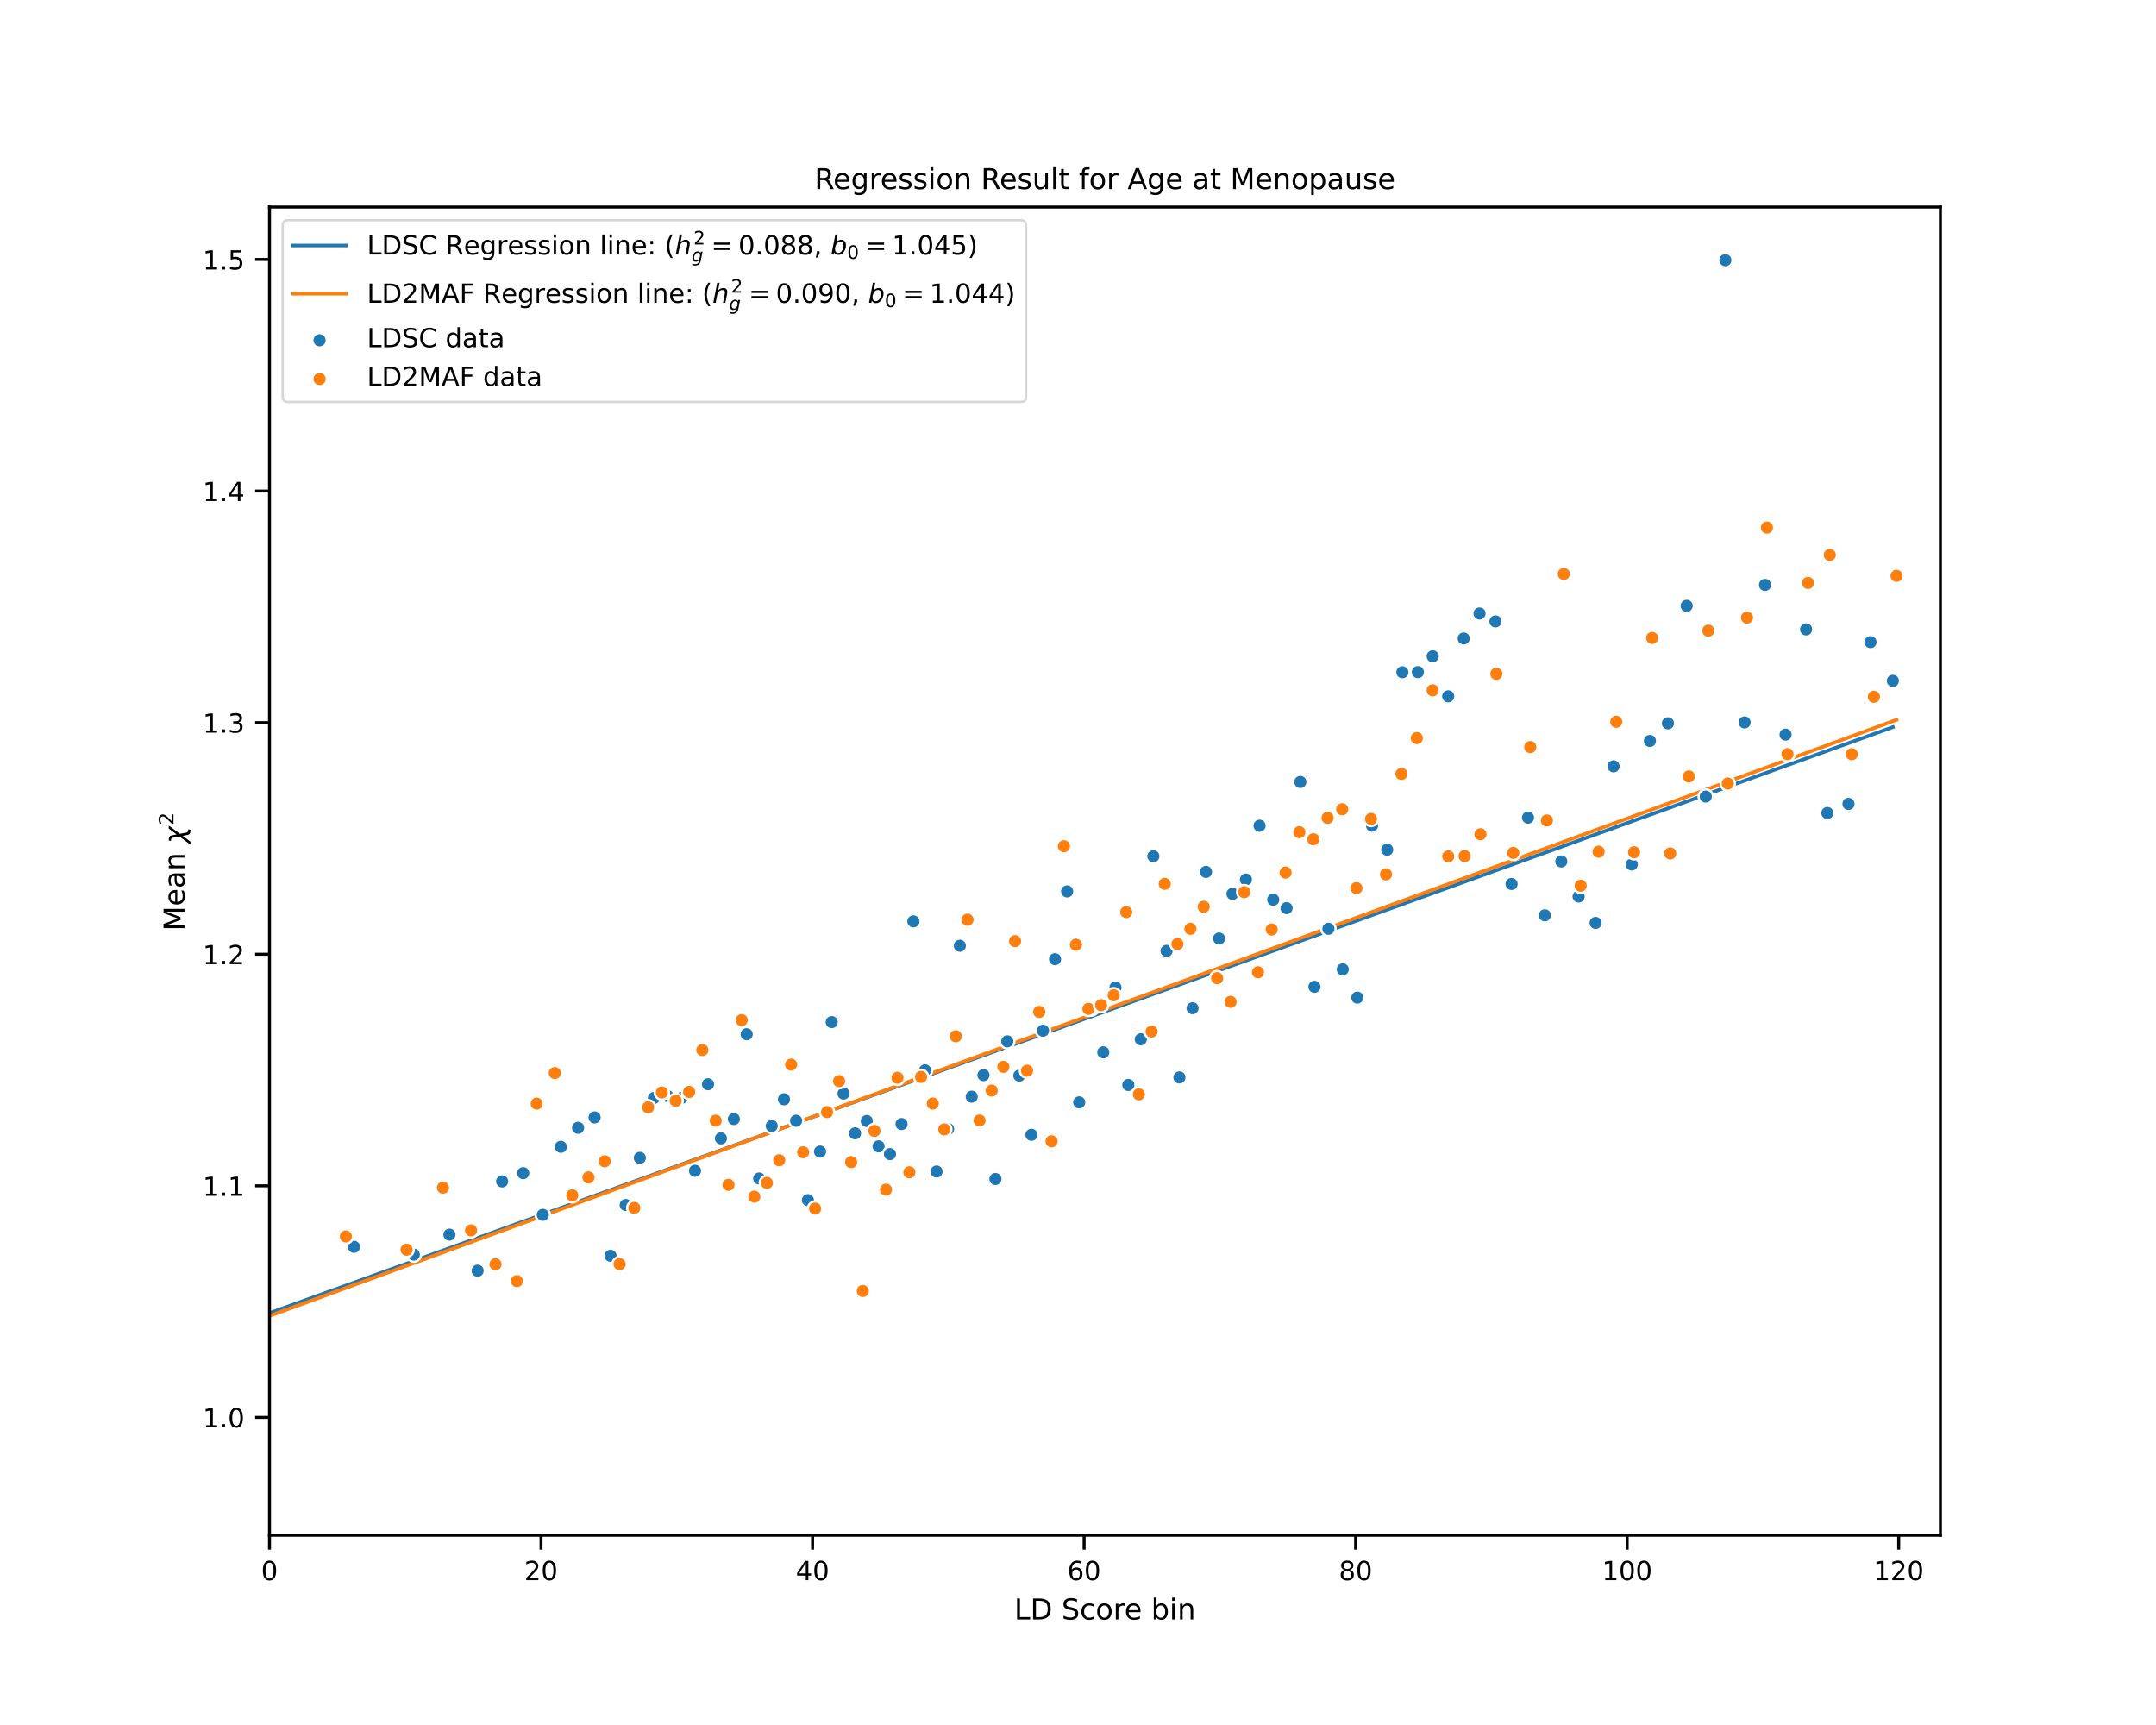<?xml version="1.0" encoding="utf-8" standalone="no"?>
<!DOCTYPE svg PUBLIC "-//W3C//DTD SVG 1.1//EN"
  "http://www.w3.org/Graphics/SVG/1.1/DTD/svg11.dtd">
<!-- Created with matplotlib (https://matplotlib.org/) -->
<svg height="576pt" version="1.1" viewBox="0 0 720 576" width="720pt" xmlns="http://www.w3.org/2000/svg" xmlns:xlink="http://www.w3.org/1999/xlink">
 <defs>
  <style type="text/css">
*{stroke-linecap:butt;stroke-linejoin:round;}
  </style>
 </defs>
 <g id="figure_1">
  <g id="patch_1">
   <path d="M 0 576 
L 720 576 
L 720 0 
L 0 0 
z
" style="fill:#ffffff;"/>
  </g>
  <g id="axes_1">
   <g id="patch_2">
    <path d="M 90 512.64 
L 648 512.64 
L 648 69.12 
L 90 69.12 
z
" style="fill:#ffffff;"/>
   </g>
   <g id="matplotlib.axis_1">
    <g id="xtick_1">
     <g id="line2d_1">
      <defs>
       <path d="M 0 0 
L 0 4.8 
" id="mc39efde102" style="stroke:#000000;"/>
      </defs>
      <g>
       <use style="stroke:#000000;" x="90" xlink:href="#mc39efde102" y="512.64"/>
      </g>
     </g>
     <g id="text_1">
      <!-- 0 -->
      <defs>
       <path d="M 31.781 66.406 
Q 24.172 66.406 20.328 58.906 
Q 16.5 51.422 16.5 36.375 
Q 16.5 21.391 20.328 13.891 
Q 24.172 6.391 31.781 6.391 
Q 39.453 6.391 43.281 13.891 
Q 47.125 21.391 47.125 36.375 
Q 47.125 51.422 43.281 58.906 
Q 39.453 66.406 31.781 66.406 
z
M 31.781 74.219 
Q 44.047 74.219 50.516 64.516 
Q 56.984 54.828 56.984 36.375 
Q 56.984 17.969 50.516 8.266 
Q 44.047 -1.422 31.781 -1.422 
Q 19.531 -1.422 13.062 8.266 
Q 6.594 17.969 6.594 36.375 
Q 6.594 54.828 13.062 64.516 
Q 19.531 74.219 31.781 74.219 
z
" id="DejaVuSans-48"/>
      </defs>
      <g transform="translate(87.201 527.627)scale(0.088 -0.088)">
       <use xlink:href="#DejaVuSans-48"/>
      </g>
     </g>
    </g>
    <g id="xtick_2">
     <g id="line2d_2">
      <g>
       <use style="stroke:#000000;" x="180.679" xlink:href="#mc39efde102" y="512.64"/>
      </g>
     </g>
     <g id="text_2">
      <!-- 20 -->
      <defs>
       <path d="M 19.188 8.297 
L 53.609 8.297 
L 53.609 0 
L 7.328 0 
L 7.328 8.297 
Q 12.938 14.109 22.625 23.891 
Q 32.328 33.688 34.812 36.531 
Q 39.547 41.844 41.422 45.531 
Q 43.312 49.219 43.312 52.781 
Q 43.312 58.594 39.234 62.25 
Q 35.156 65.922 28.609 65.922 
Q 23.969 65.922 18.812 64.312 
Q 13.672 62.703 7.812 59.422 
L 7.812 69.391 
Q 13.766 71.781 18.938 73 
Q 24.125 74.219 28.422 74.219 
Q 39.75 74.219 46.484 68.547 
Q 53.219 62.891 53.219 53.422 
Q 53.219 48.922 51.531 44.891 
Q 49.859 40.875 45.406 35.406 
Q 44.188 33.984 37.641 27.219 
Q 31.109 20.453 19.188 8.297 
z
" id="DejaVuSans-50"/>
      </defs>
      <g transform="translate(175.08 527.627)scale(0.088 -0.088)">
       <use xlink:href="#DejaVuSans-50"/>
       <use x="63.623" xlink:href="#DejaVuSans-48"/>
      </g>
     </g>
    </g>
    <g id="xtick_3">
     <g id="line2d_3">
      <g>
       <use style="stroke:#000000;" x="271.358" xlink:href="#mc39efde102" y="512.64"/>
      </g>
     </g>
     <g id="text_3">
      <!-- 40 -->
      <defs>
       <path d="M 37.797 64.312 
L 12.891 25.391 
L 37.797 25.391 
z
M 35.203 72.906 
L 47.609 72.906 
L 47.609 25.391 
L 58.016 25.391 
L 58.016 17.188 
L 47.609 17.188 
L 47.609 0 
L 37.797 0 
L 37.797 17.188 
L 4.891 17.188 
L 4.891 26.703 
z
" id="DejaVuSans-52"/>
      </defs>
      <g transform="translate(265.759 527.627)scale(0.088 -0.088)">
       <use xlink:href="#DejaVuSans-52"/>
       <use x="63.623" xlink:href="#DejaVuSans-48"/>
      </g>
     </g>
    </g>
    <g id="xtick_4">
     <g id="line2d_4">
      <g>
       <use style="stroke:#000000;" x="362.038" xlink:href="#mc39efde102" y="512.64"/>
      </g>
     </g>
     <g id="text_4">
      <!-- 60 -->
      <defs>
       <path d="M 33.016 40.375 
Q 26.375 40.375 22.484 35.828 
Q 18.609 31.297 18.609 23.391 
Q 18.609 15.531 22.484 10.953 
Q 26.375 6.391 33.016 6.391 
Q 39.656 6.391 43.531 10.953 
Q 47.406 15.531 47.406 23.391 
Q 47.406 31.297 43.531 35.828 
Q 39.656 40.375 33.016 40.375 
z
M 52.594 71.297 
L 52.594 62.312 
Q 48.875 64.062 45.094 64.984 
Q 41.312 65.922 37.594 65.922 
Q 27.828 65.922 22.672 59.328 
Q 17.531 52.734 16.797 39.406 
Q 19.672 43.656 24.016 45.922 
Q 28.375 48.188 33.594 48.188 
Q 44.578 48.188 50.953 41.516 
Q 57.328 34.859 57.328 23.391 
Q 57.328 12.156 50.688 5.359 
Q 44.047 -1.422 33.016 -1.422 
Q 20.359 -1.422 13.672 8.266 
Q 6.984 17.969 6.984 36.375 
Q 6.984 53.656 15.188 63.938 
Q 23.391 74.219 37.203 74.219 
Q 40.922 74.219 44.703 73.484 
Q 48.484 72.75 52.594 71.297 
z
" id="DejaVuSans-54"/>
      </defs>
      <g transform="translate(356.439 527.627)scale(0.088 -0.088)">
       <use xlink:href="#DejaVuSans-54"/>
       <use x="63.623" xlink:href="#DejaVuSans-48"/>
      </g>
     </g>
    </g>
    <g id="xtick_5">
     <g id="line2d_5">
      <g>
       <use style="stroke:#000000;" x="452.717" xlink:href="#mc39efde102" y="512.64"/>
      </g>
     </g>
     <g id="text_5">
      <!-- 80 -->
      <defs>
       <path d="M 31.781 34.625 
Q 24.75 34.625 20.719 30.859 
Q 16.703 27.094 16.703 20.516 
Q 16.703 13.922 20.719 10.156 
Q 24.75 6.391 31.781 6.391 
Q 38.812 6.391 42.859 10.172 
Q 46.922 13.969 46.922 20.516 
Q 46.922 27.094 42.891 30.859 
Q 38.875 34.625 31.781 34.625 
z
M 21.922 38.812 
Q 15.578 40.375 12.031 44.719 
Q 8.5 49.078 8.5 55.328 
Q 8.5 64.062 14.719 69.141 
Q 20.953 74.219 31.781 74.219 
Q 42.672 74.219 48.875 69.141 
Q 55.078 64.062 55.078 55.328 
Q 55.078 49.078 51.531 44.719 
Q 48 40.375 41.703 38.812 
Q 48.828 37.156 52.797 32.312 
Q 56.781 27.484 56.781 20.516 
Q 56.781 9.906 50.312 4.234 
Q 43.844 -1.422 31.781 -1.422 
Q 19.734 -1.422 13.25 4.234 
Q 6.781 9.906 6.781 20.516 
Q 6.781 27.484 10.781 32.312 
Q 14.797 37.156 21.922 38.812 
z
M 18.312 54.391 
Q 18.312 48.734 21.844 45.562 
Q 25.391 42.391 31.781 42.391 
Q 38.141 42.391 41.719 45.562 
Q 45.312 48.734 45.312 54.391 
Q 45.312 60.062 41.719 63.234 
Q 38.141 66.406 31.781 66.406 
Q 25.391 66.406 21.844 63.234 
Q 18.312 60.062 18.312 54.391 
z
" id="DejaVuSans-56"/>
      </defs>
      <g transform="translate(447.118 527.627)scale(0.088 -0.088)">
       <use xlink:href="#DejaVuSans-56"/>
       <use x="63.623" xlink:href="#DejaVuSans-48"/>
      </g>
     </g>
    </g>
    <g id="xtick_6">
     <g id="line2d_6">
      <g>
       <use style="stroke:#000000;" x="543.396" xlink:href="#mc39efde102" y="512.64"/>
      </g>
     </g>
     <g id="text_6">
      <!-- 100 -->
      <defs>
       <path d="M 12.406 8.297 
L 28.516 8.297 
L 28.516 63.922 
L 10.984 60.406 
L 10.984 69.391 
L 28.422 72.906 
L 38.281 72.906 
L 38.281 8.297 
L 54.391 8.297 
L 54.391 0 
L 12.406 0 
z
" id="DejaVuSans-49"/>
      </defs>
      <g transform="translate(534.998 527.627)scale(0.088 -0.088)">
       <use xlink:href="#DejaVuSans-49"/>
       <use x="63.623" xlink:href="#DejaVuSans-48"/>
       <use x="127.246" xlink:href="#DejaVuSans-48"/>
      </g>
     </g>
    </g>
    <g id="xtick_7">
     <g id="line2d_7">
      <g>
       <use style="stroke:#000000;" x="634.075" xlink:href="#mc39efde102" y="512.64"/>
      </g>
     </g>
     <g id="text_7">
      <!-- 120 -->
      <g transform="translate(625.677 527.627)scale(0.088 -0.088)">
       <use xlink:href="#DejaVuSans-49"/>
       <use x="63.623" xlink:href="#DejaVuSans-50"/>
       <use x="127.246" xlink:href="#DejaVuSans-48"/>
      </g>
     </g>
    </g>
    <g id="text_8">
     <!-- LD Score bin -->
     <defs>
      <path d="M 9.812 72.906 
L 19.672 72.906 
L 19.672 8.297 
L 55.172 8.297 
L 55.172 0 
L 9.812 0 
z
" id="DejaVuSans-76"/>
      <path d="M 19.672 64.797 
L 19.672 8.109 
L 31.594 8.109 
Q 46.688 8.109 53.688 14.938 
Q 60.688 21.781 60.688 36.531 
Q 60.688 51.172 53.688 57.984 
Q 46.688 64.797 31.594 64.797 
z
M 9.812 72.906 
L 30.078 72.906 
Q 51.266 72.906 61.172 64.094 
Q 71.094 55.281 71.094 36.531 
Q 71.094 17.672 61.125 8.828 
Q 51.172 0 30.078 0 
L 9.812 0 
z
" id="DejaVuSans-68"/>
      <path id="DejaVuSans-32"/>
      <path d="M 53.516 70.516 
L 53.516 60.891 
Q 47.906 63.578 42.922 64.891 
Q 37.938 66.219 33.297 66.219 
Q 25.25 66.219 20.875 63.094 
Q 16.5 59.969 16.5 54.203 
Q 16.5 49.359 19.406 46.891 
Q 22.312 44.438 30.422 42.922 
L 36.375 41.703 
Q 47.406 39.594 52.656 34.297 
Q 57.906 29 57.906 20.125 
Q 57.906 9.516 50.797 4.047 
Q 43.703 -1.422 29.984 -1.422 
Q 24.812 -1.422 18.969 -0.25 
Q 13.141 0.922 6.891 3.219 
L 6.891 13.375 
Q 12.891 10.016 18.656 8.297 
Q 24.422 6.594 29.984 6.594 
Q 38.422 6.594 43.016 9.906 
Q 47.609 13.234 47.609 19.391 
Q 47.609 24.75 44.312 27.781 
Q 41.016 30.812 33.5 32.328 
L 27.484 33.5 
Q 16.453 35.688 11.516 40.375 
Q 6.594 45.062 6.594 53.422 
Q 6.594 63.094 13.406 68.656 
Q 20.219 74.219 32.172 74.219 
Q 37.312 74.219 42.625 73.281 
Q 47.953 72.359 53.516 70.516 
z
" id="DejaVuSans-83"/>
      <path d="M 48.781 52.594 
L 48.781 44.188 
Q 44.969 46.297 41.141 47.344 
Q 37.312 48.391 33.406 48.391 
Q 24.656 48.391 19.812 42.844 
Q 14.984 37.312 14.984 27.297 
Q 14.984 17.281 19.812 11.734 
Q 24.656 6.203 33.406 6.203 
Q 37.312 6.203 41.141 7.25 
Q 44.969 8.297 48.781 10.406 
L 48.781 2.094 
Q 45.016 0.344 40.984 -0.531 
Q 36.969 -1.422 32.422 -1.422 
Q 20.062 -1.422 12.781 6.344 
Q 5.516 14.109 5.516 27.297 
Q 5.516 40.672 12.859 48.328 
Q 20.219 56 33.016 56 
Q 37.156 56 41.109 55.141 
Q 45.062 54.297 48.781 52.594 
z
" id="DejaVuSans-99"/>
      <path d="M 30.609 48.391 
Q 23.391 48.391 19.188 42.75 
Q 14.984 37.109 14.984 27.297 
Q 14.984 17.484 19.156 11.844 
Q 23.344 6.203 30.609 6.203 
Q 37.797 6.203 41.984 11.859 
Q 46.188 17.531 46.188 27.297 
Q 46.188 37.016 41.984 42.703 
Q 37.797 48.391 30.609 48.391 
z
M 30.609 56 
Q 42.328 56 49.016 48.375 
Q 55.719 40.766 55.719 27.297 
Q 55.719 13.875 49.016 6.219 
Q 42.328 -1.422 30.609 -1.422 
Q 18.844 -1.422 12.172 6.219 
Q 5.516 13.875 5.516 27.297 
Q 5.516 40.766 12.172 48.375 
Q 18.844 56 30.609 56 
z
" id="DejaVuSans-111"/>
      <path d="M 41.109 46.297 
Q 39.594 47.172 37.812 47.578 
Q 36.031 48 33.891 48 
Q 26.266 48 22.188 43.047 
Q 18.109 38.094 18.109 28.812 
L 18.109 0 
L 9.078 0 
L 9.078 54.688 
L 18.109 54.688 
L 18.109 46.188 
Q 20.953 51.172 25.484 53.578 
Q 30.031 56 36.531 56 
Q 37.453 56 38.578 55.875 
Q 39.703 55.766 41.062 55.516 
z
" id="DejaVuSans-114"/>
      <path d="M 56.203 29.594 
L 56.203 25.203 
L 14.891 25.203 
Q 15.484 15.922 20.484 11.062 
Q 25.484 6.203 34.422 6.203 
Q 39.594 6.203 44.453 7.469 
Q 49.312 8.734 54.109 11.281 
L 54.109 2.781 
Q 49.266 0.734 44.188 -0.344 
Q 39.109 -1.422 33.891 -1.422 
Q 20.797 -1.422 13.156 6.188 
Q 5.516 13.812 5.516 26.812 
Q 5.516 40.234 12.766 48.109 
Q 20.016 56 32.328 56 
Q 43.359 56 49.781 48.891 
Q 56.203 41.797 56.203 29.594 
z
M 47.219 32.234 
Q 47.125 39.594 43.094 43.984 
Q 39.062 48.391 32.422 48.391 
Q 24.906 48.391 20.391 44.141 
Q 15.875 39.891 15.188 32.172 
z
" id="DejaVuSans-101"/>
      <path d="M 48.688 27.297 
Q 48.688 37.203 44.609 42.844 
Q 40.531 48.484 33.406 48.484 
Q 26.266 48.484 22.188 42.844 
Q 18.109 37.203 18.109 27.297 
Q 18.109 17.391 22.188 11.75 
Q 26.266 6.109 33.406 6.109 
Q 40.531 6.109 44.609 11.75 
Q 48.688 17.391 48.688 27.297 
z
M 18.109 46.391 
Q 20.953 51.266 25.266 53.625 
Q 29.594 56 35.594 56 
Q 45.562 56 51.781 48.094 
Q 58.016 40.188 58.016 27.297 
Q 58.016 14.406 51.781 6.484 
Q 45.562 -1.422 35.594 -1.422 
Q 29.594 -1.422 25.266 0.953 
Q 20.953 3.328 18.109 8.203 
L 18.109 0 
L 9.078 0 
L 9.078 75.984 
L 18.109 75.984 
z
" id="DejaVuSans-98"/>
      <path d="M 9.422 54.688 
L 18.406 54.688 
L 18.406 0 
L 9.422 0 
z
M 9.422 75.984 
L 18.406 75.984 
L 18.406 64.594 
L 9.422 64.594 
z
" id="DejaVuSans-105"/>
      <path d="M 54.891 33.016 
L 54.891 0 
L 45.906 0 
L 45.906 32.719 
Q 45.906 40.484 42.875 44.328 
Q 39.844 48.188 33.797 48.188 
Q 26.516 48.188 22.312 43.547 
Q 18.109 38.922 18.109 30.906 
L 18.109 0 
L 9.078 0 
L 9.078 54.688 
L 18.109 54.688 
L 18.109 46.188 
Q 21.344 51.125 25.703 53.562 
Q 30.078 56 35.797 56 
Q 45.219 56 50.047 50.172 
Q 54.891 44.344 54.891 33.016 
z
" id="DejaVuSans-110"/>
     </defs>
     <g transform="translate(338.714 540.751)scale(0.096 -0.096)">
      <use xlink:href="#DejaVuSans-76"/>
      <use x="55.713" xlink:href="#DejaVuSans-68"/>
      <use x="132.715" xlink:href="#DejaVuSans-32"/>
      <use x="164.502" xlink:href="#DejaVuSans-83"/>
      <use x="227.979" xlink:href="#DejaVuSans-99"/>
      <use x="282.959" xlink:href="#DejaVuSans-111"/>
      <use x="344.141" xlink:href="#DejaVuSans-114"/>
      <use x="383.004" xlink:href="#DejaVuSans-101"/>
      <use x="444.527" xlink:href="#DejaVuSans-32"/>
      <use x="476.314" xlink:href="#DejaVuSans-98"/>
      <use x="539.791" xlink:href="#DejaVuSans-105"/>
      <use x="567.574" xlink:href="#DejaVuSans-110"/>
     </g>
    </g>
   </g>
   <g id="matplotlib.axis_2">
    <g id="ytick_1">
     <g id="line2d_8">
      <defs>
       <path d="M 0 0 
L -4.8 0 
" id="m8e061ab2b2" style="stroke:#000000;"/>
      </defs>
      <g>
       <use style="stroke:#000000;" x="90" xlink:href="#m8e061ab2b2" y="473.296"/>
      </g>
     </g>
     <g id="text_9">
      <!-- 1.0 -->
      <defs>
       <path d="M 10.688 12.406 
L 21 12.406 
L 21 0 
L 10.688 0 
z
" id="DejaVuSans-46"/>
      </defs>
      <g transform="translate(67.705 476.639)scale(0.088 -0.088)">
       <use xlink:href="#DejaVuSans-49"/>
       <use x="63.623" xlink:href="#DejaVuSans-46"/>
       <use x="95.41" xlink:href="#DejaVuSans-48"/>
      </g>
     </g>
    </g>
    <g id="ytick_2">
     <g id="line2d_9">
      <g>
       <use style="stroke:#000000;" x="90" xlink:href="#m8e061ab2b2" y="395.963"/>
      </g>
     </g>
     <g id="text_10">
      <!-- 1.1 -->
      <g transform="translate(67.705 399.306)scale(0.088 -0.088)">
       <use xlink:href="#DejaVuSans-49"/>
       <use x="63.623" xlink:href="#DejaVuSans-46"/>
       <use x="95.41" xlink:href="#DejaVuSans-49"/>
      </g>
     </g>
    </g>
    <g id="ytick_3">
     <g id="line2d_10">
      <g>
       <use style="stroke:#000000;" x="90" xlink:href="#m8e061ab2b2" y="318.63"/>
      </g>
     </g>
     <g id="text_11">
      <!-- 1.2 -->
      <g transform="translate(67.705 321.973)scale(0.088 -0.088)">
       <use xlink:href="#DejaVuSans-49"/>
       <use x="63.623" xlink:href="#DejaVuSans-46"/>
       <use x="95.41" xlink:href="#DejaVuSans-50"/>
      </g>
     </g>
    </g>
    <g id="ytick_4">
     <g id="line2d_11">
      <g>
       <use style="stroke:#000000;" x="90" xlink:href="#m8e061ab2b2" y="241.297"/>
      </g>
     </g>
     <g id="text_12">
      <!-- 1.3 -->
      <defs>
       <path d="M 40.578 39.312 
Q 47.656 37.797 51.625 33 
Q 55.609 28.219 55.609 21.188 
Q 55.609 10.406 48.188 4.484 
Q 40.766 -1.422 27.094 -1.422 
Q 22.516 -1.422 17.656 -0.516 
Q 12.797 0.391 7.625 2.203 
L 7.625 11.719 
Q 11.719 9.328 16.594 8.109 
Q 21.484 6.891 26.812 6.891 
Q 36.078 6.891 40.938 10.547 
Q 45.797 14.203 45.797 21.188 
Q 45.797 27.641 41.281 31.266 
Q 36.766 34.906 28.719 34.906 
L 20.219 34.906 
L 20.219 43.016 
L 29.109 43.016 
Q 36.375 43.016 40.234 45.922 
Q 44.094 48.828 44.094 54.297 
Q 44.094 59.906 40.109 62.906 
Q 36.141 65.922 28.719 65.922 
Q 24.656 65.922 20.016 65.031 
Q 15.375 64.156 9.812 62.312 
L 9.812 71.094 
Q 15.438 72.656 20.344 73.438 
Q 25.25 74.219 29.594 74.219 
Q 40.828 74.219 47.359 69.109 
Q 53.906 64.016 53.906 55.328 
Q 53.906 49.266 50.438 45.094 
Q 46.969 40.922 40.578 39.312 
z
" id="DejaVuSans-51"/>
      </defs>
      <g transform="translate(67.705 244.641)scale(0.088 -0.088)">
       <use xlink:href="#DejaVuSans-49"/>
       <use x="63.623" xlink:href="#DejaVuSans-46"/>
       <use x="95.41" xlink:href="#DejaVuSans-51"/>
      </g>
     </g>
    </g>
    <g id="ytick_5">
     <g id="line2d_12">
      <g>
       <use style="stroke:#000000;" x="90" xlink:href="#m8e061ab2b2" y="163.964"/>
      </g>
     </g>
     <g id="text_13">
      <!-- 1.4 -->
      <g transform="translate(67.705 167.308)scale(0.088 -0.088)">
       <use xlink:href="#DejaVuSans-49"/>
       <use x="63.623" xlink:href="#DejaVuSans-46"/>
       <use x="95.41" xlink:href="#DejaVuSans-52"/>
      </g>
     </g>
    </g>
    <g id="ytick_6">
     <g id="line2d_13">
      <g>
       <use style="stroke:#000000;" x="90" xlink:href="#m8e061ab2b2" y="86.632"/>
      </g>
     </g>
     <g id="text_14">
      <!-- 1.5 -->
      <defs>
       <path d="M 10.797 72.906 
L 49.516 72.906 
L 49.516 64.594 
L 19.828 64.594 
L 19.828 46.734 
Q 21.969 47.469 24.109 47.828 
Q 26.266 48.188 28.422 48.188 
Q 40.625 48.188 47.75 41.5 
Q 54.891 34.812 54.891 23.391 
Q 54.891 11.625 47.562 5.094 
Q 40.234 -1.422 26.906 -1.422 
Q 22.312 -1.422 17.547 -0.641 
Q 12.797 0.141 7.719 1.703 
L 7.719 11.625 
Q 12.109 9.234 16.797 8.062 
Q 21.484 6.891 26.703 6.891 
Q 35.156 6.891 40.078 11.328 
Q 45.016 15.766 45.016 23.391 
Q 45.016 31 40.078 35.438 
Q 35.156 39.891 26.703 39.891 
Q 22.75 39.891 18.812 39.016 
Q 14.891 38.141 10.797 36.281 
z
" id="DejaVuSans-53"/>
      </defs>
      <g transform="translate(67.705 89.975)scale(0.088 -0.088)">
       <use xlink:href="#DejaVuSans-49"/>
       <use x="63.623" xlink:href="#DejaVuSans-46"/>
       <use x="95.41" xlink:href="#DejaVuSans-53"/>
      </g>
     </g>
    </g>
    <g id="text_15">
     <!-- Mean $\chi^2$ -->
     <defs>
      <path d="M 9.812 72.906 
L 24.516 72.906 
L 43.109 23.297 
L 61.812 72.906 
L 76.516 72.906 
L 76.516 0 
L 66.891 0 
L 66.891 64.016 
L 48.094 14.016 
L 38.188 14.016 
L 19.391 64.016 
L 19.391 0 
L 9.812 0 
z
" id="DejaVuSans-77"/>
      <path d="M 34.281 27.484 
Q 23.391 27.484 19.188 25 
Q 14.984 22.516 14.984 16.5 
Q 14.984 11.719 18.141 8.906 
Q 21.297 6.109 26.703 6.109 
Q 34.188 6.109 38.703 11.406 
Q 43.219 16.703 43.219 25.484 
L 43.219 27.484 
z
M 52.203 31.203 
L 52.203 0 
L 43.219 0 
L 43.219 8.297 
Q 40.141 3.328 35.547 0.953 
Q 30.953 -1.422 24.312 -1.422 
Q 15.922 -1.422 10.953 3.297 
Q 6 8.016 6 15.922 
Q 6 25.141 12.172 29.828 
Q 18.359 34.516 30.609 34.516 
L 43.219 34.516 
L 43.219 35.406 
Q 43.219 41.609 39.141 45 
Q 35.062 48.391 27.688 48.391 
Q 23 48.391 18.547 47.266 
Q 14.109 46.141 10.016 43.891 
L 10.016 52.203 
Q 14.938 54.109 19.578 55.047 
Q 24.219 56 28.609 56 
Q 40.484 56 46.344 49.844 
Q 52.203 43.703 52.203 31.203 
z
" id="DejaVuSans-97"/>
      <path d="M 30.031 -12.203 
L 26.422 6.5 
L 6.156 -20.844 
L -4.438 -20.844 
L 24.266 17.828 
L 19.828 40.828 
Q 18.656 46.969 11.141 46.969 
L 8.734 46.969 
L 10.203 54.688 
L 13.625 54.594 
Q 26.172 54.25 27.734 46.094 
L 31.344 27.391 
L 51.609 54.734 
L 62.203 54.734 
L 33.5 16.062 
L 37.938 -6.938 
Q 39.109 -13.094 46.625 -13.094 
L 49.031 -13.094 
L 47.562 -20.797 
L 44.141 -20.703 
Q 31.594 -20.359 30.031 -12.203 
z
" id="DejaVuSans-Oblique-967"/>
     </defs>
     <g transform="translate(61.689 310.848)rotate(-90)scale(0.096 -0.096)">
      <use transform="translate(0 0.766)" xlink:href="#DejaVuSans-77"/>
      <use transform="translate(86.279 0.766)" xlink:href="#DejaVuSans-101"/>
      <use transform="translate(147.803 0.766)" xlink:href="#DejaVuSans-97"/>
      <use transform="translate(209.082 0.766)" xlink:href="#DejaVuSans-110"/>
      <use transform="translate(272.461 0.766)" xlink:href="#DejaVuSans-32"/>
      <use transform="translate(304.248 0.766)" xlink:href="#DejaVuSans-Oblique-967"/>
      <use transform="translate(367.9 39.047)scale(0.7)" xlink:href="#DejaVuSans-50"/>
     </g>
    </g>
   </g>
   <g id="line2d_14">
    <path clip-path="url(#pb8dea09322)" d="M 90 438.456 
L 632.126 242.792 
L 632.126 242.792 
" style="fill:none;stroke:#1f77b4;stroke-linecap:square;stroke-width:1.2;"/>
   </g>
   <g id="line2d_15">
    <path clip-path="url(#pb8dea09322)" d="M 90 439.39 
L 633.352 240.363 
L 633.352 240.363 
" style="fill:none;stroke:#ff7f0e;stroke-linecap:square;stroke-width:1.2;"/>
   </g>
   <g id="patch_3">
    <path d="M 90 512.64 
L 90 69.12 
" style="fill:none;stroke:#000000;stroke-linecap:square;stroke-linejoin:miter;"/>
   </g>
   <g id="patch_4">
    <path d="M 648 512.64 
L 648 69.12 
" style="fill:none;stroke:#000000;stroke-linecap:square;stroke-linejoin:miter;"/>
   </g>
   <g id="patch_5">
    <path d="M 90 512.64 
L 648 512.64 
" style="fill:none;stroke:#000000;stroke-linecap:square;stroke-linejoin:miter;"/>
   </g>
   <g id="patch_6">
    <path d="M 90 69.12 
L 648 69.12 
" style="fill:none;stroke:#000000;stroke-linecap:square;stroke-linejoin:miter;"/>
   </g>
   <g id="text_16">
    <!-- Regression Result for Age at Menopause -->
    <defs>
     <path d="M 44.391 34.188 
Q 47.562 33.109 50.562 29.594 
Q 53.562 26.078 56.594 19.922 
L 66.609 0 
L 56 0 
L 46.688 18.703 
Q 43.062 26.031 39.672 28.422 
Q 36.281 30.812 30.422 30.812 
L 19.672 30.812 
L 19.672 0 
L 9.812 0 
L 9.812 72.906 
L 32.078 72.906 
Q 44.578 72.906 50.734 67.672 
Q 56.891 62.453 56.891 51.906 
Q 56.891 45.016 53.688 40.469 
Q 50.484 35.938 44.391 34.188 
z
M 19.672 64.797 
L 19.672 38.922 
L 32.078 38.922 
Q 39.203 38.922 42.844 42.219 
Q 46.484 45.516 46.484 51.906 
Q 46.484 58.297 42.844 61.547 
Q 39.203 64.797 32.078 64.797 
z
" id="DejaVuSans-82"/>
     <path d="M 45.406 27.984 
Q 45.406 37.75 41.375 43.109 
Q 37.359 48.484 30.078 48.484 
Q 22.859 48.484 18.828 43.109 
Q 14.797 37.75 14.797 27.984 
Q 14.797 18.266 18.828 12.891 
Q 22.859 7.516 30.078 7.516 
Q 37.359 7.516 41.375 12.891 
Q 45.406 18.266 45.406 27.984 
z
M 54.391 6.781 
Q 54.391 -7.172 48.188 -13.984 
Q 42 -20.797 29.203 -20.797 
Q 24.469 -20.797 20.266 -20.094 
Q 16.062 -19.391 12.109 -17.922 
L 12.109 -9.188 
Q 16.062 -11.328 19.922 -12.344 
Q 23.781 -13.375 27.781 -13.375 
Q 36.625 -13.375 41.016 -8.766 
Q 45.406 -4.156 45.406 5.172 
L 45.406 9.625 
Q 42.625 4.781 38.281 2.391 
Q 33.938 0 27.875 0 
Q 17.828 0 11.672 7.656 
Q 5.516 15.328 5.516 27.984 
Q 5.516 40.672 11.672 48.328 
Q 17.828 56 27.875 56 
Q 33.938 56 38.281 53.609 
Q 42.625 51.219 45.406 46.391 
L 45.406 54.688 
L 54.391 54.688 
z
" id="DejaVuSans-103"/>
     <path d="M 44.281 53.078 
L 44.281 44.578 
Q 40.484 46.531 36.375 47.5 
Q 32.281 48.484 27.875 48.484 
Q 21.188 48.484 17.844 46.438 
Q 14.5 44.391 14.5 40.281 
Q 14.5 37.156 16.891 35.375 
Q 19.281 33.594 26.516 31.984 
L 29.594 31.297 
Q 39.156 29.25 43.188 25.516 
Q 47.219 21.781 47.219 15.094 
Q 47.219 7.469 41.188 3.016 
Q 35.156 -1.422 24.609 -1.422 
Q 20.219 -1.422 15.453 -0.562 
Q 10.688 0.297 5.422 2 
L 5.422 11.281 
Q 10.406 8.688 15.234 7.391 
Q 20.062 6.109 24.812 6.109 
Q 31.156 6.109 34.562 8.281 
Q 37.984 10.453 37.984 14.406 
Q 37.984 18.062 35.516 20.016 
Q 33.062 21.969 24.703 23.781 
L 21.578 24.516 
Q 13.234 26.266 9.516 29.906 
Q 5.812 33.547 5.812 39.891 
Q 5.812 47.609 11.281 51.797 
Q 16.75 56 26.812 56 
Q 31.781 56 36.172 55.266 
Q 40.578 54.547 44.281 53.078 
z
" id="DejaVuSans-115"/>
     <path d="M 8.5 21.578 
L 8.5 54.688 
L 17.484 54.688 
L 17.484 21.922 
Q 17.484 14.156 20.5 10.266 
Q 23.531 6.391 29.594 6.391 
Q 36.859 6.391 41.078 11.031 
Q 45.312 15.672 45.312 23.688 
L 45.312 54.688 
L 54.297 54.688 
L 54.297 0 
L 45.312 0 
L 45.312 8.406 
Q 42.047 3.422 37.719 1 
Q 33.406 -1.422 27.688 -1.422 
Q 18.266 -1.422 13.375 4.438 
Q 8.5 10.297 8.5 21.578 
z
M 31.109 56 
z
" id="DejaVuSans-117"/>
     <path d="M 9.422 75.984 
L 18.406 75.984 
L 18.406 0 
L 9.422 0 
z
" id="DejaVuSans-108"/>
     <path d="M 18.312 70.219 
L 18.312 54.688 
L 36.812 54.688 
L 36.812 47.703 
L 18.312 47.703 
L 18.312 18.016 
Q 18.312 11.328 20.141 9.422 
Q 21.969 7.516 27.594 7.516 
L 36.812 7.516 
L 36.812 0 
L 27.594 0 
Q 17.188 0 13.234 3.875 
Q 9.281 7.766 9.281 18.016 
L 9.281 47.703 
L 2.688 47.703 
L 2.688 54.688 
L 9.281 54.688 
L 9.281 70.219 
z
" id="DejaVuSans-116"/>
     <path d="M 37.109 75.984 
L 37.109 68.5 
L 28.516 68.5 
Q 23.688 68.5 21.797 66.547 
Q 19.922 64.594 19.922 59.516 
L 19.922 54.688 
L 34.719 54.688 
L 34.719 47.703 
L 19.922 47.703 
L 19.922 0 
L 10.891 0 
L 10.891 47.703 
L 2.297 47.703 
L 2.297 54.688 
L 10.891 54.688 
L 10.891 58.5 
Q 10.891 67.625 15.141 71.797 
Q 19.391 75.984 28.609 75.984 
z
" id="DejaVuSans-102"/>
     <path d="M 34.188 63.188 
L 20.797 26.906 
L 47.609 26.906 
z
M 28.609 72.906 
L 39.797 72.906 
L 67.578 0 
L 57.328 0 
L 50.688 18.703 
L 17.828 18.703 
L 11.188 0 
L 0.781 0 
z
" id="DejaVuSans-65"/>
     <path d="M 18.109 8.203 
L 18.109 -20.797 
L 9.078 -20.797 
L 9.078 54.688 
L 18.109 54.688 
L 18.109 46.391 
Q 20.953 51.266 25.266 53.625 
Q 29.594 56 35.594 56 
Q 45.562 56 51.781 48.094 
Q 58.016 40.188 58.016 27.297 
Q 58.016 14.406 51.781 6.484 
Q 45.562 -1.422 35.594 -1.422 
Q 29.594 -1.422 25.266 0.953 
Q 20.953 3.328 18.109 8.203 
z
M 48.688 27.297 
Q 48.688 37.203 44.609 42.844 
Q 40.531 48.484 33.406 48.484 
Q 26.266 48.484 22.188 42.844 
Q 18.109 37.203 18.109 27.297 
Q 18.109 17.391 22.188 11.75 
Q 26.266 6.109 33.406 6.109 
Q 40.531 6.109 44.609 11.75 
Q 48.688 17.391 48.688 27.297 
z
" id="DejaVuSans-112"/>
    </defs>
    <g transform="translate(272.024 63.12)scale(0.096 -0.096)">
     <use xlink:href="#DejaVuSans-82"/>
     <use x="64.982" xlink:href="#DejaVuSans-101"/>
     <use x="126.506" xlink:href="#DejaVuSans-103"/>
     <use x="189.982" xlink:href="#DejaVuSans-114"/>
     <use x="228.846" xlink:href="#DejaVuSans-101"/>
     <use x="290.369" xlink:href="#DejaVuSans-115"/>
     <use x="342.469" xlink:href="#DejaVuSans-115"/>
     <use x="394.568" xlink:href="#DejaVuSans-105"/>
     <use x="422.352" xlink:href="#DejaVuSans-111"/>
     <use x="483.533" xlink:href="#DejaVuSans-110"/>
     <use x="546.912" xlink:href="#DejaVuSans-32"/>
     <use x="578.699" xlink:href="#DejaVuSans-82"/>
     <use x="643.682" xlink:href="#DejaVuSans-101"/>
     <use x="705.205" xlink:href="#DejaVuSans-115"/>
     <use x="757.305" xlink:href="#DejaVuSans-117"/>
     <use x="820.684" xlink:href="#DejaVuSans-108"/>
     <use x="848.467" xlink:href="#DejaVuSans-116"/>
     <use x="887.676" xlink:href="#DejaVuSans-32"/>
     <use x="919.463" xlink:href="#DejaVuSans-102"/>
     <use x="954.668" xlink:href="#DejaVuSans-111"/>
     <use x="1015.85" xlink:href="#DejaVuSans-114"/>
     <use x="1056.963" xlink:href="#DejaVuSans-32"/>
     <use x="1088.75" xlink:href="#DejaVuSans-65"/>
     <use x="1157.158" xlink:href="#DejaVuSans-103"/>
     <use x="1220.635" xlink:href="#DejaVuSans-101"/>
     <use x="1282.158" xlink:href="#DejaVuSans-32"/>
     <use x="1313.945" xlink:href="#DejaVuSans-97"/>
     <use x="1375.225" xlink:href="#DejaVuSans-116"/>
     <use x="1414.434" xlink:href="#DejaVuSans-32"/>
     <use x="1446.221" xlink:href="#DejaVuSans-77"/>
     <use x="1532.5" xlink:href="#DejaVuSans-101"/>
     <use x="1594.023" xlink:href="#DejaVuSans-110"/>
     <use x="1657.402" xlink:href="#DejaVuSans-111"/>
     <use x="1718.584" xlink:href="#DejaVuSans-112"/>
     <use x="1782.061" xlink:href="#DejaVuSans-97"/>
     <use x="1843.34" xlink:href="#DejaVuSans-117"/>
     <use x="1906.719" xlink:href="#DejaVuSans-115"/>
     <use x="1958.818" xlink:href="#DejaVuSans-101"/>
    </g>
   </g>
   <g id="legend_1">
    <g id="patch_7">
     <path d="M 96.16 134.202 
L 340.888 134.202 
Q 342.648 134.202 342.648 132.441 
L 342.648 75.28 
Q 342.648 73.52 340.888 73.52 
L 96.16 73.52 
Q 94.4 73.52 94.4 75.28 
L 94.4 132.441 
Q 94.4 134.202 96.16 134.202 
z
" style="fill:#ffffff;opacity:0.8;stroke:#cccccc;stroke-linejoin:miter;stroke-width:0.8;"/>
    </g>
    <g id="line2d_16">
     <path d="M 97.92 81.968 
L 115.52 81.968 
" style="fill:none;stroke:#1f77b4;stroke-linecap:square;stroke-width:1.2;"/>
    </g>
    <g id="line2d_17"/>
    <g id="text_17">
     <!-- LDSC Regression line: ($h_g^2=$0.088, $b_0=$1.045) -->
     <defs>
      <path d="M 64.406 67.281 
L 64.406 56.891 
Q 59.422 61.531 53.781 63.812 
Q 48.141 66.109 41.797 66.109 
Q 29.297 66.109 22.656 58.469 
Q 16.016 50.828 16.016 36.375 
Q 16.016 21.969 22.656 14.328 
Q 29.297 6.688 41.797 6.688 
Q 48.141 6.688 53.781 8.984 
Q 59.422 11.281 64.406 15.922 
L 64.406 5.609 
Q 59.234 2.094 53.438 0.328 
Q 47.656 -1.422 41.219 -1.422 
Q 24.656 -1.422 15.125 8.703 
Q 5.609 18.844 5.609 36.375 
Q 5.609 53.953 15.125 64.078 
Q 24.656 74.219 41.219 74.219 
Q 47.75 74.219 53.531 72.484 
Q 59.328 70.75 64.406 67.281 
z
" id="DejaVuSans-67"/>
      <path d="M 11.719 12.406 
L 22.016 12.406 
L 22.016 0 
L 11.719 0 
z
M 11.719 51.703 
L 22.016 51.703 
L 22.016 39.312 
L 11.719 39.312 
z
" id="DejaVuSans-58"/>
      <path d="M 31 75.875 
Q 24.469 64.656 21.281 53.656 
Q 18.109 42.672 18.109 31.391 
Q 18.109 20.125 21.312 9.062 
Q 24.516 -2 31 -13.188 
L 23.188 -13.188 
Q 15.875 -1.703 12.234 9.375 
Q 8.594 20.453 8.594 31.391 
Q 8.594 42.281 12.203 53.312 
Q 15.828 64.359 23.188 75.875 
z
" id="DejaVuSans-40"/>
      <path d="M 55.719 33.016 
L 49.312 0 
L 40.281 0 
L 46.688 32.672 
Q 47.125 34.969 47.359 36.719 
Q 47.609 38.484 47.609 39.5 
Q 47.609 43.609 45.016 45.891 
Q 42.438 48.188 37.797 48.188 
Q 30.562 48.188 25.266 43.297 
Q 19.969 38.422 18.406 30.328 
L 12.5 0 
L 3.516 0 
L 18.312 75.984 
L 27.297 75.984 
L 21.484 46.094 
Q 24.906 50.688 30.219 53.344 
Q 35.547 56 41.406 56 
Q 48.641 56 52.609 52.094 
Q 56.594 48.188 56.594 41.109 
Q 56.594 39.359 56.375 37.359 
Q 56.156 35.359 55.719 33.016 
z
" id="DejaVuSans-Oblique-104"/>
      <path d="M 59.625 54.688 
L 50.297 6.781 
Q 47.609 -7.125 40.016 -13.953 
Q 32.422 -20.797 19.578 -20.797 
Q 14.844 -20.797 10.781 -20.094 
Q 6.734 -19.391 3.219 -17.922 
L 4.891 -9.188 
Q 8.203 -11.328 11.906 -12.344 
Q 15.625 -13.375 19.828 -13.375 
Q 28.375 -13.375 33.859 -8.703 
Q 39.359 -4.047 41.109 4.688 
L 41.891 8.797 
Q 38.141 4.5 33.156 2.25 
Q 28.172 0 22.406 0 
Q 14.109 0 9.344 5.484 
Q 4.594 10.984 4.594 20.609 
Q 4.594 28.172 7.469 35.422 
Q 10.359 42.672 15.578 48.297 
Q 19.047 52 23.656 54 
Q 28.266 56 33.297 56 
Q 38.812 56 42.906 53.438 
Q 47.016 50.875 49.031 46.188 
L 50.594 54.688 
z
M 46.094 34.625 
Q 46.094 41.266 42.969 44.875 
Q 39.844 48.484 34.078 48.484 
Q 30.516 48.484 27.297 47.062 
Q 24.078 45.656 21.781 43.109 
Q 18.062 38.922 15.984 33.234 
Q 13.922 27.547 13.922 21.484 
Q 13.922 14.75 17.062 11.125 
Q 20.219 7.516 26.125 7.516 
Q 34.672 7.516 40.375 15.25 
Q 46.094 23 46.094 34.625 
z
" id="DejaVuSans-Oblique-103"/>
      <path d="M 10.594 45.406 
L 73.188 45.406 
L 73.188 37.203 
L 10.594 37.203 
z
M 10.594 25.484 
L 73.188 25.484 
L 73.188 17.188 
L 10.594 17.188 
z
" id="DejaVuSans-61"/>
      <path d="M 11.719 12.406 
L 22.016 12.406 
L 22.016 4 
L 14.016 -11.625 
L 7.719 -11.625 
L 11.719 4 
z
" id="DejaVuSans-44"/>
      <path d="M 49.516 33.406 
Q 49.516 40.484 46.266 44.484 
Q 43.016 48.484 37.312 48.484 
Q 33.156 48.484 29.516 46.453 
Q 25.875 44.438 23.188 40.578 
Q 20.359 36.531 18.719 31.172 
Q 17.094 25.828 17.094 20.516 
Q 17.094 13.766 20.281 9.938 
Q 23.484 6.109 29.109 6.109 
Q 33.344 6.109 36.953 8.078 
Q 40.578 10.062 43.312 13.922 
Q 46.094 17.922 47.797 23.234 
Q 49.516 28.562 49.516 33.406 
z
M 21.578 46.391 
Q 24.906 50.875 29.906 53.438 
Q 34.906 56 40.375 56 
Q 48.781 56 53.734 50.328 
Q 58.688 44.672 58.688 35.016 
Q 58.688 27.094 55.781 19.672 
Q 52.875 12.25 47.516 6.5 
Q 44 2.688 39.406 0.625 
Q 34.812 -1.422 29.781 -1.422 
Q 24.469 -1.422 20.562 1.016 
Q 16.656 3.469 14.203 8.297 
L 12.594 0 
L 3.609 0 
L 18.406 75.984 
L 27.391 75.984 
z
" id="DejaVuSans-Oblique-98"/>
      <path d="M 8.016 75.875 
L 15.828 75.875 
Q 23.141 64.359 26.781 53.312 
Q 30.422 42.281 30.422 31.391 
Q 30.422 20.453 26.781 9.375 
Q 23.141 -1.703 15.828 -13.188 
L 8.016 -13.188 
Q 14.5 -2 17.703 9.062 
Q 20.906 20.125 20.906 31.391 
Q 20.906 42.672 17.703 53.656 
Q 14.5 64.656 8.016 75.875 
z
" id="DejaVuSans-41"/>
     </defs>
     <g transform="translate(122.56 85.048)scale(0.088 -0.088)">
      <use transform="translate(0 0.766)" xlink:href="#DejaVuSans-76"/>
      <use transform="translate(55.713 0.766)" xlink:href="#DejaVuSans-68"/>
      <use transform="translate(132.715 0.766)" xlink:href="#DejaVuSans-83"/>
      <use transform="translate(196.191 0.766)" xlink:href="#DejaVuSans-67"/>
      <use transform="translate(266.016 0.766)" xlink:href="#DejaVuSans-32"/>
      <use transform="translate(297.803 0.766)" xlink:href="#DejaVuSans-82"/>
      <use transform="translate(367.285 0.766)" xlink:href="#DejaVuSans-101"/>
      <use transform="translate(428.809 0.766)" xlink:href="#DejaVuSans-103"/>
      <use transform="translate(492.285 0.766)" xlink:href="#DejaVuSans-114"/>
      <use transform="translate(533.398 0.766)" xlink:href="#DejaVuSans-101"/>
      <use transform="translate(594.922 0.766)" xlink:href="#DejaVuSans-115"/>
      <use transform="translate(647.021 0.766)" xlink:href="#DejaVuSans-115"/>
      <use transform="translate(699.121 0.766)" xlink:href="#DejaVuSans-105"/>
      <use transform="translate(726.904 0.766)" xlink:href="#DejaVuSans-111"/>
      <use transform="translate(788.086 0.766)" xlink:href="#DejaVuSans-110"/>
      <use transform="translate(851.465 0.766)" xlink:href="#DejaVuSans-32"/>
      <use transform="translate(883.252 0.766)" xlink:href="#DejaVuSans-108"/>
      <use transform="translate(911.035 0.766)" xlink:href="#DejaVuSans-105"/>
      <use transform="translate(938.818 0.766)" xlink:href="#DejaVuSans-110"/>
      <use transform="translate(1002.197 0.766)" xlink:href="#DejaVuSans-101"/>
      <use transform="translate(1063.721 0.766)" xlink:href="#DejaVuSans-58"/>
      <use transform="translate(1097.412 0.766)" xlink:href="#DejaVuSans-32"/>
      <use transform="translate(1129.199 0.766)" xlink:href="#DejaVuSans-40"/>
      <use transform="translate(1168.213 0.766)" xlink:href="#DejaVuSans-Oblique-104"/>
      <use transform="translate(1239.04 39.047)scale(0.7)" xlink:href="#DejaVuSans-50"/>
      <use transform="translate(1231.592 -26.578)scale(0.7)" xlink:href="#DejaVuSans-Oblique-103"/>
      <use transform="translate(1305.792 0.766)" xlink:href="#DejaVuSans-61"/>
      <use transform="translate(1409.064 0.766)" xlink:href="#DejaVuSans-48"/>
      <use transform="translate(1472.687 0.766)" xlink:href="#DejaVuSans-46"/>
      <use transform="translate(1504.474 0.766)" xlink:href="#DejaVuSans-48"/>
      <use transform="translate(1568.097 0.766)" xlink:href="#DejaVuSans-56"/>
      <use transform="translate(1631.72 0.766)" xlink:href="#DejaVuSans-56"/>
      <use transform="translate(1695.343 0.766)" xlink:href="#DejaVuSans-44"/>
      <use transform="translate(1727.13 0.766)" xlink:href="#DejaVuSans-32"/>
      <use transform="translate(1758.917 0.766)" xlink:href="#DejaVuSans-Oblique-98"/>
      <use transform="translate(1822.394 -15.641)scale(0.7)" xlink:href="#DejaVuSans-48"/>
      <use transform="translate(1889.147 0.766)" xlink:href="#DejaVuSans-61"/>
      <use transform="translate(1992.418 0.766)" xlink:href="#DejaVuSans-49"/>
      <use transform="translate(2056.041 0.766)" xlink:href="#DejaVuSans-46"/>
      <use transform="translate(2087.829 0.766)" xlink:href="#DejaVuSans-48"/>
      <use transform="translate(2151.452 0.766)" xlink:href="#DejaVuSans-52"/>
      <use transform="translate(2215.075 0.766)" xlink:href="#DejaVuSans-53"/>
      <use transform="translate(2278.698 0.766)" xlink:href="#DejaVuSans-41"/>
     </g>
    </g>
    <g id="line2d_18">
     <path d="M 97.92 98.072 
L 115.52 98.072 
" style="fill:none;stroke:#ff7f0e;stroke-linecap:square;stroke-width:1.2;"/>
    </g>
    <g id="line2d_19"/>
    <g id="text_18">
     <!-- LD2MAF Regression line: ($h_g^2=$0.090, $b_0=$1.044) -->
     <defs>
      <path d="M 9.812 72.906 
L 51.703 72.906 
L 51.703 64.594 
L 19.672 64.594 
L 19.672 43.109 
L 48.578 43.109 
L 48.578 34.812 
L 19.672 34.812 
L 19.672 0 
L 9.812 0 
z
" id="DejaVuSans-70"/>
      <path d="M 10.984 1.516 
L 10.984 10.5 
Q 14.703 8.734 18.5 7.812 
Q 22.312 6.891 25.984 6.891 
Q 35.75 6.891 40.891 13.453 
Q 46.047 20.016 46.781 33.406 
Q 43.953 29.203 39.594 26.953 
Q 35.25 24.703 29.984 24.703 
Q 19.047 24.703 12.672 31.312 
Q 6.297 37.938 6.297 49.422 
Q 6.297 60.641 12.938 67.422 
Q 19.578 74.219 30.609 74.219 
Q 43.266 74.219 49.922 64.516 
Q 56.594 54.828 56.594 36.375 
Q 56.594 19.141 48.406 8.859 
Q 40.234 -1.422 26.422 -1.422 
Q 22.703 -1.422 18.891 -0.688 
Q 15.094 0.047 10.984 1.516 
z
M 30.609 32.422 
Q 37.25 32.422 41.125 36.953 
Q 45.016 41.5 45.016 49.422 
Q 45.016 57.281 41.125 61.844 
Q 37.25 66.406 30.609 66.406 
Q 23.969 66.406 20.094 61.844 
Q 16.219 57.281 16.219 49.422 
Q 16.219 41.5 20.094 36.953 
Q 23.969 32.422 30.609 32.422 
z
" id="DejaVuSans-57"/>
     </defs>
     <g transform="translate(122.56 101.152)scale(0.088 -0.088)">
      <use transform="translate(0 0.766)" xlink:href="#DejaVuSans-76"/>
      <use transform="translate(55.713 0.766)" xlink:href="#DejaVuSans-68"/>
      <use transform="translate(132.715 0.766)" xlink:href="#DejaVuSans-50"/>
      <use transform="translate(196.338 0.766)" xlink:href="#DejaVuSans-77"/>
      <use transform="translate(282.617 0.766)" xlink:href="#DejaVuSans-65"/>
      <use transform="translate(351.025 0.766)" xlink:href="#DejaVuSans-70"/>
      <use transform="translate(408.545 0.766)" xlink:href="#DejaVuSans-32"/>
      <use transform="translate(440.332 0.766)" xlink:href="#DejaVuSans-82"/>
      <use transform="translate(509.814 0.766)" xlink:href="#DejaVuSans-101"/>
      <use transform="translate(571.338 0.766)" xlink:href="#DejaVuSans-103"/>
      <use transform="translate(634.814 0.766)" xlink:href="#DejaVuSans-114"/>
      <use transform="translate(675.928 0.766)" xlink:href="#DejaVuSans-101"/>
      <use transform="translate(737.451 0.766)" xlink:href="#DejaVuSans-115"/>
      <use transform="translate(789.551 0.766)" xlink:href="#DejaVuSans-115"/>
      <use transform="translate(841.65 0.766)" xlink:href="#DejaVuSans-105"/>
      <use transform="translate(869.434 0.766)" xlink:href="#DejaVuSans-111"/>
      <use transform="translate(930.615 0.766)" xlink:href="#DejaVuSans-110"/>
      <use transform="translate(993.994 0.766)" xlink:href="#DejaVuSans-32"/>
      <use transform="translate(1025.781 0.766)" xlink:href="#DejaVuSans-108"/>
      <use transform="translate(1053.564 0.766)" xlink:href="#DejaVuSans-105"/>
      <use transform="translate(1081.348 0.766)" xlink:href="#DejaVuSans-110"/>
      <use transform="translate(1144.727 0.766)" xlink:href="#DejaVuSans-101"/>
      <use transform="translate(1206.25 0.766)" xlink:href="#DejaVuSans-58"/>
      <use transform="translate(1239.941 0.766)" xlink:href="#DejaVuSans-32"/>
      <use transform="translate(1271.729 0.766)" xlink:href="#DejaVuSans-40"/>
      <use transform="translate(1310.742 0.766)" xlink:href="#DejaVuSans-Oblique-104"/>
      <use transform="translate(1381.569 39.047)scale(0.7)" xlink:href="#DejaVuSans-50"/>
      <use transform="translate(1374.121 -26.578)scale(0.7)" xlink:href="#DejaVuSans-Oblique-103"/>
      <use transform="translate(1448.322 0.766)" xlink:href="#DejaVuSans-61"/>
      <use transform="translate(1551.593 0.766)" xlink:href="#DejaVuSans-48"/>
      <use transform="translate(1615.216 0.766)" xlink:href="#DejaVuSans-46"/>
      <use transform="translate(1647.003 0.766)" xlink:href="#DejaVuSans-48"/>
      <use transform="translate(1710.626 0.766)" xlink:href="#DejaVuSans-57"/>
      <use transform="translate(1774.249 0.766)" xlink:href="#DejaVuSans-48"/>
      <use transform="translate(1837.873 0.766)" xlink:href="#DejaVuSans-44"/>
      <use transform="translate(1869.66 0.766)" xlink:href="#DejaVuSans-32"/>
      <use transform="translate(1901.447 0.766)" xlink:href="#DejaVuSans-Oblique-98"/>
      <use transform="translate(1964.923 -15.641)scale(0.7)" xlink:href="#DejaVuSans-48"/>
      <use transform="translate(2031.676 0.766)" xlink:href="#DejaVuSans-61"/>
      <use transform="translate(2134.948 0.766)" xlink:href="#DejaVuSans-49"/>
      <use transform="translate(2198.571 0.766)" xlink:href="#DejaVuSans-46"/>
      <use transform="translate(2230.358 0.766)" xlink:href="#DejaVuSans-48"/>
      <use transform="translate(2293.981 0.766)" xlink:href="#DejaVuSans-52"/>
      <use transform="translate(2357.604 0.766)" xlink:href="#DejaVuSans-52"/>
      <use transform="translate(2421.227 0.766)" xlink:href="#DejaVuSans-41"/>
     </g>
    </g>
    <g id="PathCollection_1">
     <defs>
      <path d="M 0 2.4 
C 0.636 2.4 1.247 2.147 1.697 1.697 
C 2.147 1.247 2.4 0.636 2.4 0 
C 2.4 -0.636 2.147 -1.247 1.697 -1.697 
C 1.247 -2.147 0.636 -2.4 0 -2.4 
C -0.636 -2.4 -1.247 -2.147 -1.697 -1.697 
C -2.147 -1.247 -2.4 -0.636 -2.4 0 
C -2.4 0.636 -2.147 1.247 -1.697 1.697 
C -1.247 2.147 -0.636 2.4 0 2.4 
z
" id="m872552eaed" style="stroke:#ffffff;stroke-width:0.75;"/>
     </defs>
     <g>
      <use style="fill:#1f77b4;stroke:#ffffff;stroke-width:0.75;" x="106.72" xlink:href="#m872552eaed" y="113.625"/>
     </g>
    </g>
    <g id="text_19">
     <!-- LDSC data -->
     <defs>
      <path d="M 45.406 46.391 
L 45.406 75.984 
L 54.391 75.984 
L 54.391 0 
L 45.406 0 
L 45.406 8.203 
Q 42.578 3.328 38.25 0.953 
Q 33.938 -1.422 27.875 -1.422 
Q 17.969 -1.422 11.734 6.484 
Q 5.516 14.406 5.516 27.297 
Q 5.516 40.188 11.734 48.094 
Q 17.969 56 27.875 56 
Q 33.938 56 38.25 53.625 
Q 42.578 51.266 45.406 46.391 
z
M 14.797 27.297 
Q 14.797 17.391 18.875 11.75 
Q 22.953 6.109 30.078 6.109 
Q 37.203 6.109 41.297 11.75 
Q 45.406 17.391 45.406 27.297 
Q 45.406 37.203 41.297 42.844 
Q 37.203 48.484 30.078 48.484 
Q 22.953 48.484 18.875 42.844 
Q 14.797 37.203 14.797 27.297 
z
" id="DejaVuSans-100"/>
     </defs>
     <g transform="translate(122.56 115.935)scale(0.088 -0.088)">
      <use xlink:href="#DejaVuSans-76"/>
      <use x="55.713" xlink:href="#DejaVuSans-68"/>
      <use x="132.715" xlink:href="#DejaVuSans-83"/>
      <use x="196.191" xlink:href="#DejaVuSans-67"/>
      <use x="266.016" xlink:href="#DejaVuSans-32"/>
      <use x="297.803" xlink:href="#DejaVuSans-100"/>
      <use x="361.279" xlink:href="#DejaVuSans-97"/>
      <use x="422.559" xlink:href="#DejaVuSans-116"/>
      <use x="461.768" xlink:href="#DejaVuSans-97"/>
     </g>
    </g>
    <g id="PathCollection_2">
     <defs>
      <path d="M 0 2.4 
C 0.636 2.4 1.247 2.147 1.697 1.697 
C 2.147 1.247 2.4 0.636 2.4 0 
C 2.4 -0.636 2.147 -1.247 1.697 -1.697 
C 1.247 -2.147 0.636 -2.4 0 -2.4 
C -0.636 -2.4 -1.247 -2.147 -1.697 -1.697 
C -2.147 -1.247 -2.4 -0.636 -2.4 0 
C -2.4 0.636 -2.147 1.247 -1.697 1.697 
C -1.247 2.147 -0.636 2.4 0 2.4 
z
" id="m8d28afd19e" style="stroke:#ffffff;stroke-width:0.75;"/>
     </defs>
     <g>
      <use style="fill:#ff7f0e;stroke:#ffffff;stroke-width:0.75;" x="106.72" xlink:href="#m8d28afd19e" y="126.541"/>
     </g>
    </g>
    <g id="text_20">
     <!-- LD2MAF data -->
     <g transform="translate(122.56 128.851)scale(0.088 -0.088)">
      <use xlink:href="#DejaVuSans-76"/>
      <use x="55.713" xlink:href="#DejaVuSans-68"/>
      <use x="132.715" xlink:href="#DejaVuSans-50"/>
      <use x="196.338" xlink:href="#DejaVuSans-77"/>
      <use x="282.617" xlink:href="#DejaVuSans-65"/>
      <use x="351.025" xlink:href="#DejaVuSans-70"/>
      <use x="408.545" xlink:href="#DejaVuSans-32"/>
      <use x="440.332" xlink:href="#DejaVuSans-100"/>
      <use x="503.809" xlink:href="#DejaVuSans-97"/>
      <use x="565.088" xlink:href="#DejaVuSans-116"/>
      <use x="604.297" xlink:href="#DejaVuSans-97"/>
     </g>
    </g>
   </g>
   <g id="PathCollection_3">
    <g clip-path="url(#pb8dea09322)">
     <use style="fill:#1f77b4;stroke:#ffffff;stroke-width:0.75;" x="118.215" xlink:href="#m872552eaed" y="416.339"/>
     <use style="fill:#1f77b4;stroke:#ffffff;stroke-width:0.75;" x="138.201" xlink:href="#m872552eaed" y="418.915"/>
     <use style="fill:#1f77b4;stroke:#ffffff;stroke-width:0.75;" x="150.087" xlink:href="#m872552eaed" y="412.257"/>
     <use style="fill:#1f77b4;stroke:#ffffff;stroke-width:0.75;" x="159.51" xlink:href="#m872552eaed" y="424.304"/>
     <use style="fill:#1f77b4;stroke:#ffffff;stroke-width:0.75;" x="167.691" xlink:href="#m872552eaed" y="394.489"/>
     <use style="fill:#1f77b4;stroke:#ffffff;stroke-width:0.75;" x="174.722" xlink:href="#m872552eaed" y="391.736"/>
     <use style="fill:#1f77b4;stroke:#ffffff;stroke-width:0.75;" x="181.273" xlink:href="#m872552eaed" y="405.644"/>
     <use style="fill:#1f77b4;stroke:#ffffff;stroke-width:0.75;" x="187.29" xlink:href="#m872552eaed" y="382.925"/>
     <use style="fill:#1f77b4;stroke:#ffffff;stroke-width:0.75;" x="193.048" xlink:href="#m872552eaed" y="376.59"/>
     <use style="fill:#1f77b4;stroke:#ffffff;stroke-width:0.75;" x="198.561" xlink:href="#m872552eaed" y="373.121"/>
     <use style="fill:#1f77b4;stroke:#ffffff;stroke-width:0.75;" x="203.884" xlink:href="#m872552eaed" y="419.328"/>
     <use style="fill:#1f77b4;stroke:#ffffff;stroke-width:0.75;" x="208.962" xlink:href="#m872552eaed" y="402.37"/>
     <use style="fill:#1f77b4;stroke:#ffffff;stroke-width:0.75;" x="213.668" xlink:href="#m872552eaed" y="386.621"/>
     <use style="fill:#1f77b4;stroke:#ffffff;stroke-width:0.75;" x="218.37" xlink:href="#m872552eaed" y="366.644"/>
     <use style="fill:#1f77b4;stroke:#ffffff;stroke-width:0.75;" x="222.958" xlink:href="#m872552eaed" y="366.001"/>
     <use style="fill:#1f77b4;stroke:#ffffff;stroke-width:0.75;" x="227.656" xlink:href="#m872552eaed" y="366.601"/>
     <use style="fill:#1f77b4;stroke:#ffffff;stroke-width:0.75;" x="232.099" xlink:href="#m872552eaed" y="390.932"/>
     <use style="fill:#1f77b4;stroke:#ffffff;stroke-width:0.75;" x="236.447" xlink:href="#m872552eaed" y="362.041"/>
     <use style="fill:#1f77b4;stroke:#ffffff;stroke-width:0.75;" x="240.754" xlink:href="#m872552eaed" y="380.127"/>
     <use style="fill:#1f77b4;stroke:#ffffff;stroke-width:0.75;" x="245.071" xlink:href="#m872552eaed" y="373.665"/>
     <use style="fill:#1f77b4;stroke:#ffffff;stroke-width:0.75;" x="249.355" xlink:href="#m872552eaed" y="345.344"/>
     <use style="fill:#1f77b4;stroke:#ffffff;stroke-width:0.75;" x="253.535" xlink:href="#m872552eaed" y="393.52"/>
     <use style="fill:#1f77b4;stroke:#ffffff;stroke-width:0.75;" x="257.72" xlink:href="#m872552eaed" y="375.976"/>
     <use style="fill:#1f77b4;stroke:#ffffff;stroke-width:0.75;" x="261.814" xlink:href="#m872552eaed" y="367.063"/>
     <use style="fill:#1f77b4;stroke:#ffffff;stroke-width:0.75;" x="265.859" xlink:href="#m872552eaed" y="374.233"/>
     <use style="fill:#1f77b4;stroke:#ffffff;stroke-width:0.75;" x="269.803" xlink:href="#m872552eaed" y="400.744"/>
     <use style="fill:#1f77b4;stroke:#ffffff;stroke-width:0.75;" x="273.852" xlink:href="#m872552eaed" y="384.528"/>
     <use style="fill:#1f77b4;stroke:#ffffff;stroke-width:0.75;" x="277.76" xlink:href="#m872552eaed" y="341.293"/>
     <use style="fill:#1f77b4;stroke:#ffffff;stroke-width:0.75;" x="281.696" xlink:href="#m872552eaed" y="365.155"/>
     <use style="fill:#1f77b4;stroke:#ffffff;stroke-width:0.75;" x="285.554" xlink:href="#m872552eaed" y="378.439"/>
     <use style="fill:#1f77b4;stroke:#ffffff;stroke-width:0.75;" x="289.467" xlink:href="#m872552eaed" y="374.322"/>
     <use style="fill:#1f77b4;stroke:#ffffff;stroke-width:0.75;" x="293.403" xlink:href="#m872552eaed" y="382.779"/>
     <use style="fill:#1f77b4;stroke:#ffffff;stroke-width:0.75;" x="297.207" xlink:href="#m872552eaed" y="385.372"/>
     <use style="fill:#1f77b4;stroke:#ffffff;stroke-width:0.75;" x="301.074" xlink:href="#m872552eaed" y="375.334"/>
     <use style="fill:#1f77b4;stroke:#ffffff;stroke-width:0.75;" x="305.028" xlink:href="#m872552eaed" y="307.659"/>
     <use style="fill:#1f77b4;stroke:#ffffff;stroke-width:0.75;" x="308.918" xlink:href="#m872552eaed" y="357.398"/>
     <use style="fill:#1f77b4;stroke:#ffffff;stroke-width:0.75;" x="312.772" xlink:href="#m872552eaed" y="391.188"/>
     <use style="fill:#1f77b4;stroke:#ffffff;stroke-width:0.75;" x="316.626" xlink:href="#m872552eaed" y="376.982"/>
     <use style="fill:#1f77b4;stroke:#ffffff;stroke-width:0.75;" x="320.543" xlink:href="#m872552eaed" y="315.798"/>
     <use style="fill:#1f77b4;stroke:#ffffff;stroke-width:0.75;" x="324.501" xlink:href="#m872552eaed" y="366.202"/>
     <use style="fill:#1f77b4;stroke:#ffffff;stroke-width:0.75;" x="328.427" xlink:href="#m872552eaed" y="359.004"/>
     <use style="fill:#1f77b4;stroke:#ffffff;stroke-width:0.75;" x="332.426" xlink:href="#m872552eaed" y="393.689"/>
     <use style="fill:#1f77b4;stroke:#ffffff;stroke-width:0.75;" x="336.38" xlink:href="#m872552eaed" y="347.717"/>
     <use style="fill:#1f77b4;stroke:#ffffff;stroke-width:0.75;" x="340.397" xlink:href="#m872552eaed" y="359.169"/>
     <use style="fill:#1f77b4;stroke:#ffffff;stroke-width:0.75;" x="344.455" xlink:href="#m872552eaed" y="378.923"/>
     <use style="fill:#1f77b4;stroke:#ffffff;stroke-width:0.75;" x="348.309" xlink:href="#m872552eaed" y="344.165"/>
     <use style="fill:#1f77b4;stroke:#ffffff;stroke-width:0.75;" x="352.335" xlink:href="#m872552eaed" y="320.285"/>
     <use style="fill:#1f77b4;stroke:#ffffff;stroke-width:0.75;" x="356.37" xlink:href="#m872552eaed" y="297.659"/>
     <use style="fill:#1f77b4;stroke:#ffffff;stroke-width:0.75;" x="360.401" xlink:href="#m872552eaed" y="368.096"/>
     <use style="fill:#1f77b4;stroke:#ffffff;stroke-width:0.75;" x="364.45" xlink:href="#m872552eaed" y="336.753"/>
     <use style="fill:#1f77b4;stroke:#ffffff;stroke-width:0.75;" x="368.449" xlink:href="#m872552eaed" y="351.387"/>
     <use style="fill:#1f77b4;stroke:#ffffff;stroke-width:0.75;" x="372.516" xlink:href="#m872552eaed" y="329.749"/>
     <use style="fill:#1f77b4;stroke:#ffffff;stroke-width:0.75;" x="376.806" xlink:href="#m872552eaed" y="362.289"/>
     <use style="fill:#1f77b4;stroke:#ffffff;stroke-width:0.75;" x="380.967" xlink:href="#m872552eaed" y="347.031"/>
     <use style="fill:#1f77b4;stroke:#ffffff;stroke-width:0.75;" x="385.165" xlink:href="#m872552eaed" y="285.909"/>
     <use style="fill:#1f77b4;stroke:#ffffff;stroke-width:0.75;" x="389.581" xlink:href="#m872552eaed" y="317.507"/>
     <use style="fill:#1f77b4;stroke:#ffffff;stroke-width:0.75;" x="393.871" xlink:href="#m872552eaed" y="359.766"/>
     <use style="fill:#1f77b4;stroke:#ffffff;stroke-width:0.75;" x="398.25" xlink:href="#m872552eaed" y="336.653"/>
     <use style="fill:#1f77b4;stroke:#ffffff;stroke-width:0.75;" x="402.744" xlink:href="#m872552eaed" y="291.139"/>
     <use style="fill:#1f77b4;stroke:#ffffff;stroke-width:0.75;" x="407.114" xlink:href="#m872552eaed" y="313.378"/>
     <use style="fill:#1f77b4;stroke:#ffffff;stroke-width:0.75;" x="411.594" xlink:href="#m872552eaed" y="298.469"/>
     <use style="fill:#1f77b4;stroke:#ffffff;stroke-width:0.75;" x="416.075" xlink:href="#m872552eaed" y="293.708"/>
     <use style="fill:#1f77b4;stroke:#ffffff;stroke-width:0.75;" x="420.633" xlink:href="#m872552eaed" y="275.728"/>
     <use style="fill:#1f77b4;stroke:#ffffff;stroke-width:0.75;" x="425.196" xlink:href="#m872552eaed" y="300.427"/>
     <use style="fill:#1f77b4;stroke:#ffffff;stroke-width:0.75;" x="429.653" xlink:href="#m872552eaed" y="303.239"/>
     <use style="fill:#1f77b4;stroke:#ffffff;stroke-width:0.75;" x="434.246" xlink:href="#m872552eaed" y="261.112"/>
     <use style="fill:#1f77b4;stroke:#ffffff;stroke-width:0.75;" x="438.956" xlink:href="#m872552eaed" y="329.509"/>
     <use style="fill:#1f77b4;stroke:#ffffff;stroke-width:0.75;" x="443.626" xlink:href="#m872552eaed" y="310.134"/>
     <use style="fill:#1f77b4;stroke:#ffffff;stroke-width:0.75;" x="448.414" xlink:href="#m872552eaed" y="323.687"/>
     <use style="fill:#1f77b4;stroke:#ffffff;stroke-width:0.75;" x="453.279" xlink:href="#m872552eaed" y="333.119"/>
     <use style="fill:#1f77b4;stroke:#ffffff;stroke-width:0.75;" x="458.198" xlink:href="#m872552eaed" y="275.708"/>
     <use style="fill:#1f77b4;stroke:#ffffff;stroke-width:0.75;" x="463.258" xlink:href="#m872552eaed" y="283.734"/>
     <use style="fill:#1f77b4;stroke:#ffffff;stroke-width:0.75;" x="468.327" xlink:href="#m872552eaed" y="224.483"/>
     <use style="fill:#1f77b4;stroke:#ffffff;stroke-width:0.75;" x="473.501" xlink:href="#m872552eaed" y="224.433"/>
     <use style="fill:#1f77b4;stroke:#ffffff;stroke-width:0.75;" x="478.452" xlink:href="#m872552eaed" y="219.144"/>
     <use style="fill:#1f77b4;stroke:#ffffff;stroke-width:0.75;" x="483.625" xlink:href="#m872552eaed" y="232.513"/>
     <use style="fill:#1f77b4;stroke:#ffffff;stroke-width:0.75;" x="488.807" xlink:href="#m872552eaed" y="213.191"/>
     <use style="fill:#1f77b4;stroke:#ffffff;stroke-width:0.75;" x="494.094" xlink:href="#m872552eaed" y="204.854"/>
     <use style="fill:#1f77b4;stroke:#ffffff;stroke-width:0.75;" x="499.408" xlink:href="#m872552eaed" y="207.495"/>
     <use style="fill:#1f77b4;stroke:#ffffff;stroke-width:0.75;" x="504.8" xlink:href="#m872552eaed" y="295.172"/>
     <use style="fill:#1f77b4;stroke:#ffffff;stroke-width:0.75;" x="510.289" xlink:href="#m872552eaed" y="273.019"/>
     <use style="fill:#1f77b4;stroke:#ffffff;stroke-width:0.75;" x="515.902" xlink:href="#m872552eaed" y="305.631"/>
     <use style="fill:#1f77b4;stroke:#ffffff;stroke-width:0.75;" x="521.406" xlink:href="#m872552eaed" y="287.659"/>
     <use style="fill:#1f77b4;stroke:#ffffff;stroke-width:0.75;" x="527.178" xlink:href="#m872552eaed" y="299.364"/>
     <use style="fill:#1f77b4;stroke:#ffffff;stroke-width:0.75;" x="532.864" xlink:href="#m872552eaed" y="308.179"/>
     <use style="fill:#1f77b4;stroke:#ffffff;stroke-width:0.75;" x="538.844" xlink:href="#m872552eaed" y="255.897"/>
     <use style="fill:#1f77b4;stroke:#ffffff;stroke-width:0.75;" x="544.929" xlink:href="#m872552eaed" y="288.668"/>
     <use style="fill:#1f77b4;stroke:#ffffff;stroke-width:0.75;" x="550.99" xlink:href="#m872552eaed" y="247.411"/>
     <use style="fill:#1f77b4;stroke:#ffffff;stroke-width:0.75;" x="557.007" xlink:href="#m872552eaed" y="241.532"/>
     <use style="fill:#1f77b4;stroke:#ffffff;stroke-width:0.75;" x="563.276" xlink:href="#m872552eaed" y="202.296"/>
     <use style="fill:#1f77b4;stroke:#ffffff;stroke-width:0.75;" x="569.648" xlink:href="#m872552eaed" y="265.987"/>
     <use style="fill:#1f77b4;stroke:#ffffff;stroke-width:0.75;" x="576.19" xlink:href="#m872552eaed" y="86.869"/>
     <use style="fill:#1f77b4;stroke:#ffffff;stroke-width:0.75;" x="582.618" xlink:href="#m872552eaed" y="241.231"/>
     <use style="fill:#1f77b4;stroke:#ffffff;stroke-width:0.75;" x="589.429" xlink:href="#m872552eaed" y="195.316"/>
     <use style="fill:#1f77b4;stroke:#ffffff;stroke-width:0.75;" x="596.289" xlink:href="#m872552eaed" y="245.301"/>
     <use style="fill:#1f77b4;stroke:#ffffff;stroke-width:0.75;" x="603.154" xlink:href="#m872552eaed" y="210.16"/>
     <use style="fill:#1f77b4;stroke:#ffffff;stroke-width:0.75;" x="610.249" xlink:href="#m872552eaed" y="271.478"/>
     <use style="fill:#1f77b4;stroke:#ffffff;stroke-width:0.75;" x="617.304" xlink:href="#m872552eaed" y="268.432"/>
     <use style="fill:#1f77b4;stroke:#ffffff;stroke-width:0.75;" x="624.666" xlink:href="#m872552eaed" y="214.418"/>
     <use style="fill:#1f77b4;stroke:#ffffff;stroke-width:0.75;" x="632.126" xlink:href="#m872552eaed" y="227.337"/>
    </g>
   </g>
   <g id="PathCollection_4">
    <g clip-path="url(#pb8dea09322)">
     <use style="fill:#ff7f0e;stroke:#ffffff;stroke-width:0.75;" x="115.501" xlink:href="#m8d28afd19e" y="412.873"/>
     <use style="fill:#ff7f0e;stroke:#ffffff;stroke-width:0.75;" x="135.779" xlink:href="#m8d28afd19e" y="417.299"/>
     <use style="fill:#ff7f0e;stroke:#ffffff;stroke-width:0.75;" x="147.924" xlink:href="#m8d28afd19e" y="396.596"/>
     <use style="fill:#ff7f0e;stroke:#ffffff;stroke-width:0.75;" x="157.307" xlink:href="#m8d28afd19e" y="410.848"/>
     <use style="fill:#ff7f0e;stroke:#ffffff;stroke-width:0.75;" x="165.479" xlink:href="#m8d28afd19e" y="422.147"/>
     <use style="fill:#ff7f0e;stroke:#ffffff;stroke-width:0.75;" x="172.606" xlink:href="#m8d28afd19e" y="427.782"/>
     <use style="fill:#ff7f0e;stroke:#ffffff;stroke-width:0.75;" x="179.223" xlink:href="#m8d28afd19e" y="368.523"/>
     <use style="fill:#ff7f0e;stroke:#ffffff;stroke-width:0.75;" x="185.276" xlink:href="#m8d28afd19e" y="358.319"/>
     <use style="fill:#ff7f0e;stroke:#ffffff;stroke-width:0.75;" x="191.121" xlink:href="#m8d28afd19e" y="399.132"/>
     <use style="fill:#ff7f0e;stroke:#ffffff;stroke-width:0.75;" x="196.516" xlink:href="#m8d28afd19e" y="393.149"/>
     <use style="fill:#ff7f0e;stroke:#ffffff;stroke-width:0.75;" x="201.919" xlink:href="#m8d28afd19e" y="387.758"/>
     <use style="fill:#ff7f0e;stroke:#ffffff;stroke-width:0.75;" x="206.914" xlink:href="#m8d28afd19e" y="422.109"/>
     <use style="fill:#ff7f0e;stroke:#ffffff;stroke-width:0.75;" x="211.825" xlink:href="#m8d28afd19e" y="403.343"/>
     <use style="fill:#ff7f0e;stroke:#ffffff;stroke-width:0.75;" x="216.451" xlink:href="#m8d28afd19e" y="369.746"/>
     <use style="fill:#ff7f0e;stroke:#ffffff;stroke-width:0.75;" x="221.032" xlink:href="#m8d28afd19e" y="364.799"/>
     <use style="fill:#ff7f0e;stroke:#ffffff;stroke-width:0.75;" x="225.648" xlink:href="#m8d28afd19e" y="367.568"/>
     <use style="fill:#ff7f0e;stroke:#ffffff;stroke-width:0.75;" x="230.136" xlink:href="#m8d28afd19e" y="364.602"/>
     <use style="fill:#ff7f0e;stroke:#ffffff;stroke-width:0.75;" x="234.556" xlink:href="#m8d28afd19e" y="350.625"/>
     <use style="fill:#ff7f0e;stroke:#ffffff;stroke-width:0.75;" x="239.016" xlink:href="#m8d28afd19e" y="374.214"/>
     <use style="fill:#ff7f0e;stroke:#ffffff;stroke-width:0.75;" x="243.272" xlink:href="#m8d28afd19e" y="395.635"/>
     <use style="fill:#ff7f0e;stroke:#ffffff;stroke-width:0.75;" x="247.693" xlink:href="#m8d28afd19e" y="340.646"/>
     <use style="fill:#ff7f0e;stroke:#ffffff;stroke-width:0.75;" x="251.907" xlink:href="#m8d28afd19e" y="399.588"/>
     <use style="fill:#ff7f0e;stroke:#ffffff;stroke-width:0.75;" x="256.113" xlink:href="#m8d28afd19e" y="394.984"/>
     <use style="fill:#ff7f0e;stroke:#ffffff;stroke-width:0.75;" x="260.216" xlink:href="#m8d28afd19e" y="387.426"/>
     <use style="fill:#ff7f0e;stroke:#ffffff;stroke-width:0.75;" x="264.195" xlink:href="#m8d28afd19e" y="355.495"/>
     <use style="fill:#ff7f0e;stroke:#ffffff;stroke-width:0.75;" x="268.213" xlink:href="#m8d28afd19e" y="384.759"/>
     <use style="fill:#ff7f0e;stroke:#ffffff;stroke-width:0.75;" x="272.195" xlink:href="#m8d28afd19e" y="403.556"/>
     <use style="fill:#ff7f0e;stroke:#ffffff;stroke-width:0.75;" x="276.208" xlink:href="#m8d28afd19e" y="371.353"/>
     <use style="fill:#ff7f0e;stroke:#ffffff;stroke-width:0.75;" x="280.221" xlink:href="#m8d28afd19e" y="361.013"/>
     <use style="fill:#ff7f0e;stroke:#ffffff;stroke-width:0.75;" x="284.231" xlink:href="#m8d28afd19e" y="388.058"/>
     <use style="fill:#ff7f0e;stroke:#ffffff;stroke-width:0.75;" x="288.133" xlink:href="#m8d28afd19e" y="431.086"/>
     <use style="fill:#ff7f0e;stroke:#ffffff;stroke-width:0.75;" x="292.01" xlink:href="#m8d28afd19e" y="377.64"/>
     <use style="fill:#ff7f0e;stroke:#ffffff;stroke-width:0.75;" x="295.883" xlink:href="#m8d28afd19e" y="397.247"/>
     <use style="fill:#ff7f0e;stroke:#ffffff;stroke-width:0.75;" x="299.72" xlink:href="#m8d28afd19e" y="359.881"/>
     <use style="fill:#ff7f0e;stroke:#ffffff;stroke-width:0.75;" x="303.686" xlink:href="#m8d28afd19e" y="391.443"/>
     <use style="fill:#ff7f0e;stroke:#ffffff;stroke-width:0.75;" x="307.598" xlink:href="#m8d28afd19e" y="359.6"/>
     <use style="fill:#ff7f0e;stroke:#ffffff;stroke-width:0.75;" x="311.499" xlink:href="#m8d28afd19e" y="368.487"/>
     <use style="fill:#ff7f0e;stroke:#ffffff;stroke-width:0.75;" x="315.333" xlink:href="#m8d28afd19e" y="377.126"/>
     <use style="fill:#ff7f0e;stroke:#ffffff;stroke-width:0.75;" x="319.192" xlink:href="#m8d28afd19e" y="346.034"/>
     <use style="fill:#ff7f0e;stroke:#ffffff;stroke-width:0.75;" x="323.117" xlink:href="#m8d28afd19e" y="307.093"/>
     <use style="fill:#ff7f0e;stroke:#ffffff;stroke-width:0.75;" x="327.126" xlink:href="#m8d28afd19e" y="374.16"/>
     <use style="fill:#ff7f0e;stroke:#ffffff;stroke-width:0.75;" x="331.18" xlink:href="#m8d28afd19e" y="364.155"/>
     <use style="fill:#ff7f0e;stroke:#ffffff;stroke-width:0.75;" x="335.077" xlink:href="#m8d28afd19e" y="356.222"/>
     <use style="fill:#ff7f0e;stroke:#ffffff;stroke-width:0.75;" x="338.992" xlink:href="#m8d28afd19e" y="314.254"/>
     <use style="fill:#ff7f0e;stroke:#ffffff;stroke-width:0.75;" x="342.976" xlink:href="#m8d28afd19e" y="357.52"/>
     <use style="fill:#ff7f0e;stroke:#ffffff;stroke-width:0.75;" x="347.05" xlink:href="#m8d28afd19e" y="337.888"/>
     <use style="fill:#ff7f0e;stroke:#ffffff;stroke-width:0.75;" x="351.162" xlink:href="#m8d28afd19e" y="381.103"/>
     <use style="fill:#ff7f0e;stroke:#ffffff;stroke-width:0.75;" x="355.294" xlink:href="#m8d28afd19e" y="282.563"/>
     <use style="fill:#ff7f0e;stroke:#ffffff;stroke-width:0.75;" x="359.309" xlink:href="#m8d28afd19e" y="315.458"/>
     <use style="fill:#ff7f0e;stroke:#ffffff;stroke-width:0.75;" x="363.487" xlink:href="#m8d28afd19e" y="336.872"/>
     <use style="fill:#ff7f0e;stroke:#ffffff;stroke-width:0.75;" x="367.702" xlink:href="#m8d28afd19e" y="335.638"/>
     <use style="fill:#ff7f0e;stroke:#ffffff;stroke-width:0.75;" x="371.916" xlink:href="#m8d28afd19e" y="332.328"/>
     <use style="fill:#ff7f0e;stroke:#ffffff;stroke-width:0.75;" x="376.109" xlink:href="#m8d28afd19e" y="304.562"/>
     <use style="fill:#ff7f0e;stroke:#ffffff;stroke-width:0.75;" x="380.326" xlink:href="#m8d28afd19e" y="365.42"/>
     <use style="fill:#ff7f0e;stroke:#ffffff;stroke-width:0.75;" x="384.579" xlink:href="#m8d28afd19e" y="344.441"/>
     <use style="fill:#ff7f0e;stroke:#ffffff;stroke-width:0.75;" x="388.962" xlink:href="#m8d28afd19e" y="295.133"/>
     <use style="fill:#ff7f0e;stroke:#ffffff;stroke-width:0.75;" x="393.205" xlink:href="#m8d28afd19e" y="315.207"/>
     <use style="fill:#ff7f0e;stroke:#ffffff;stroke-width:0.75;" x="397.544" xlink:href="#m8d28afd19e" y="310.142"/>
     <use style="fill:#ff7f0e;stroke:#ffffff;stroke-width:0.75;" x="401.985" xlink:href="#m8d28afd19e" y="302.795"/>
     <use style="fill:#ff7f0e;stroke:#ffffff;stroke-width:0.75;" x="406.469" xlink:href="#m8d28afd19e" y="326.612"/>
     <use style="fill:#ff7f0e;stroke:#ffffff;stroke-width:0.75;" x="410.944" xlink:href="#m8d28afd19e" y="334.537"/>
     <use style="fill:#ff7f0e;stroke:#ffffff;stroke-width:0.75;" x="415.515" xlink:href="#m8d28afd19e" y="297.908"/>
     <use style="fill:#ff7f0e;stroke:#ffffff;stroke-width:0.75;" x="420.108" xlink:href="#m8d28afd19e" y="324.655"/>
     <use style="fill:#ff7f0e;stroke:#ffffff;stroke-width:0.75;" x="424.678" xlink:href="#m8d28afd19e" y="310.379"/>
     <use style="fill:#ff7f0e;stroke:#ffffff;stroke-width:0.75;" x="429.317" xlink:href="#m8d28afd19e" y="291.371"/>
     <use style="fill:#ff7f0e;stroke:#ffffff;stroke-width:0.75;" x="433.926" xlink:href="#m8d28afd19e" y="277.882"/>
     <use style="fill:#ff7f0e;stroke:#ffffff;stroke-width:0.75;" x="438.585" xlink:href="#m8d28afd19e" y="280.237"/>
     <use style="fill:#ff7f0e;stroke:#ffffff;stroke-width:0.75;" x="443.331" xlink:href="#m8d28afd19e" y="273.097"/>
     <use style="fill:#ff7f0e;stroke:#ffffff;stroke-width:0.75;" x="448.237" xlink:href="#m8d28afd19e" y="270.233"/>
     <use style="fill:#ff7f0e;stroke:#ffffff;stroke-width:0.75;" x="452.991" xlink:href="#m8d28afd19e" y="296.559"/>
     <use style="fill:#ff7f0e;stroke:#ffffff;stroke-width:0.75;" x="457.853" xlink:href="#m8d28afd19e" y="273.454"/>
     <use style="fill:#ff7f0e;stroke:#ffffff;stroke-width:0.75;" x="462.854" xlink:href="#m8d28afd19e" y="291.973"/>
     <use style="fill:#ff7f0e;stroke:#ffffff;stroke-width:0.75;" x="468.019" xlink:href="#m8d28afd19e" y="258.422"/>
     <use style="fill:#ff7f0e;stroke:#ffffff;stroke-width:0.75;" x="473.15" xlink:href="#m8d28afd19e" y="246.456"/>
     <use style="fill:#ff7f0e;stroke:#ffffff;stroke-width:0.75;" x="478.43" xlink:href="#m8d28afd19e" y="230.509"/>
     <use style="fill:#ff7f0e;stroke:#ffffff;stroke-width:0.75;" x="483.642" xlink:href="#m8d28afd19e" y="285.952"/>
     <use style="fill:#ff7f0e;stroke:#ffffff;stroke-width:0.75;" x="489.093" xlink:href="#m8d28afd19e" y="285.856"/>
     <use style="fill:#ff7f0e;stroke:#ffffff;stroke-width:0.75;" x="494.402" xlink:href="#m8d28afd19e" y="278.567"/>
     <use style="fill:#ff7f0e;stroke:#ffffff;stroke-width:0.75;" x="499.706" xlink:href="#m8d28afd19e" y="224.996"/>
     <use style="fill:#ff7f0e;stroke:#ffffff;stroke-width:0.75;" x="505.359" xlink:href="#m8d28afd19e" y="284.796"/>
     <use style="fill:#ff7f0e;stroke:#ffffff;stroke-width:0.75;" x="511.04" xlink:href="#m8d28afd19e" y="249.456"/>
     <use style="fill:#ff7f0e;stroke:#ffffff;stroke-width:0.75;" x="516.585" xlink:href="#m8d28afd19e" y="273.965"/>
     <use style="fill:#ff7f0e;stroke:#ffffff;stroke-width:0.75;" x="522.233" xlink:href="#m8d28afd19e" y="191.658"/>
     <use style="fill:#ff7f0e;stroke:#ffffff;stroke-width:0.75;" x="527.869" xlink:href="#m8d28afd19e" y="295.758"/>
     <use style="fill:#ff7f0e;stroke:#ffffff;stroke-width:0.75;" x="533.859" xlink:href="#m8d28afd19e" y="284.399"/>
     <use style="fill:#ff7f0e;stroke:#ffffff;stroke-width:0.75;" x="539.754" xlink:href="#m8d28afd19e" y="241.009"/>
     <use style="fill:#ff7f0e;stroke:#ffffff;stroke-width:0.75;" x="545.695" xlink:href="#m8d28afd19e" y="284.577"/>
     <use style="fill:#ff7f0e;stroke:#ffffff;stroke-width:0.75;" x="551.739" xlink:href="#m8d28afd19e" y="213.01"/>
     <use style="fill:#ff7f0e;stroke:#ffffff;stroke-width:0.75;" x="557.778" xlink:href="#m8d28afd19e" y="284.977"/>
     <use style="fill:#ff7f0e;stroke:#ffffff;stroke-width:0.75;" x="564.016" xlink:href="#m8d28afd19e" y="259.257"/>
     <use style="fill:#ff7f0e;stroke:#ffffff;stroke-width:0.75;" x="570.484" xlink:href="#m8d28afd19e" y="210.582"/>
     <use style="fill:#ff7f0e;stroke:#ffffff;stroke-width:0.75;" x="576.985" xlink:href="#m8d28afd19e" y="261.62"/>
     <use style="fill:#ff7f0e;stroke:#ffffff;stroke-width:0.75;" x="583.422" xlink:href="#m8d28afd19e" y="206.23"/>
     <use style="fill:#ff7f0e;stroke:#ffffff;stroke-width:0.75;" x="590.07" xlink:href="#m8d28afd19e" y="176.166"/>
     <use style="fill:#ff7f0e;stroke:#ffffff;stroke-width:0.75;" x="596.93" xlink:href="#m8d28afd19e" y="251.819"/>
     <use style="fill:#ff7f0e;stroke:#ffffff;stroke-width:0.75;" x="603.792" xlink:href="#m8d28afd19e" y="194.646"/>
     <use style="fill:#ff7f0e;stroke:#ffffff;stroke-width:0.75;" x="611.069" xlink:href="#m8d28afd19e" y="185.297"/>
     <use style="fill:#ff7f0e;stroke:#ffffff;stroke-width:0.75;" x="618.403" xlink:href="#m8d28afd19e" y="251.847"/>
     <use style="fill:#ff7f0e;stroke:#ffffff;stroke-width:0.75;" x="625.792" xlink:href="#m8d28afd19e" y="232.669"/>
     <use style="fill:#ff7f0e;stroke:#ffffff;stroke-width:0.75;" x="633.352" xlink:href="#m8d28afd19e" y="192.283"/>
    </g>
   </g>
  </g>
 </g>
 <defs>
  <clipPath id="pb8dea09322">
   <rect height="443.52" width="558" x="90" y="69.12"/>
  </clipPath>
 </defs>
</svg>
